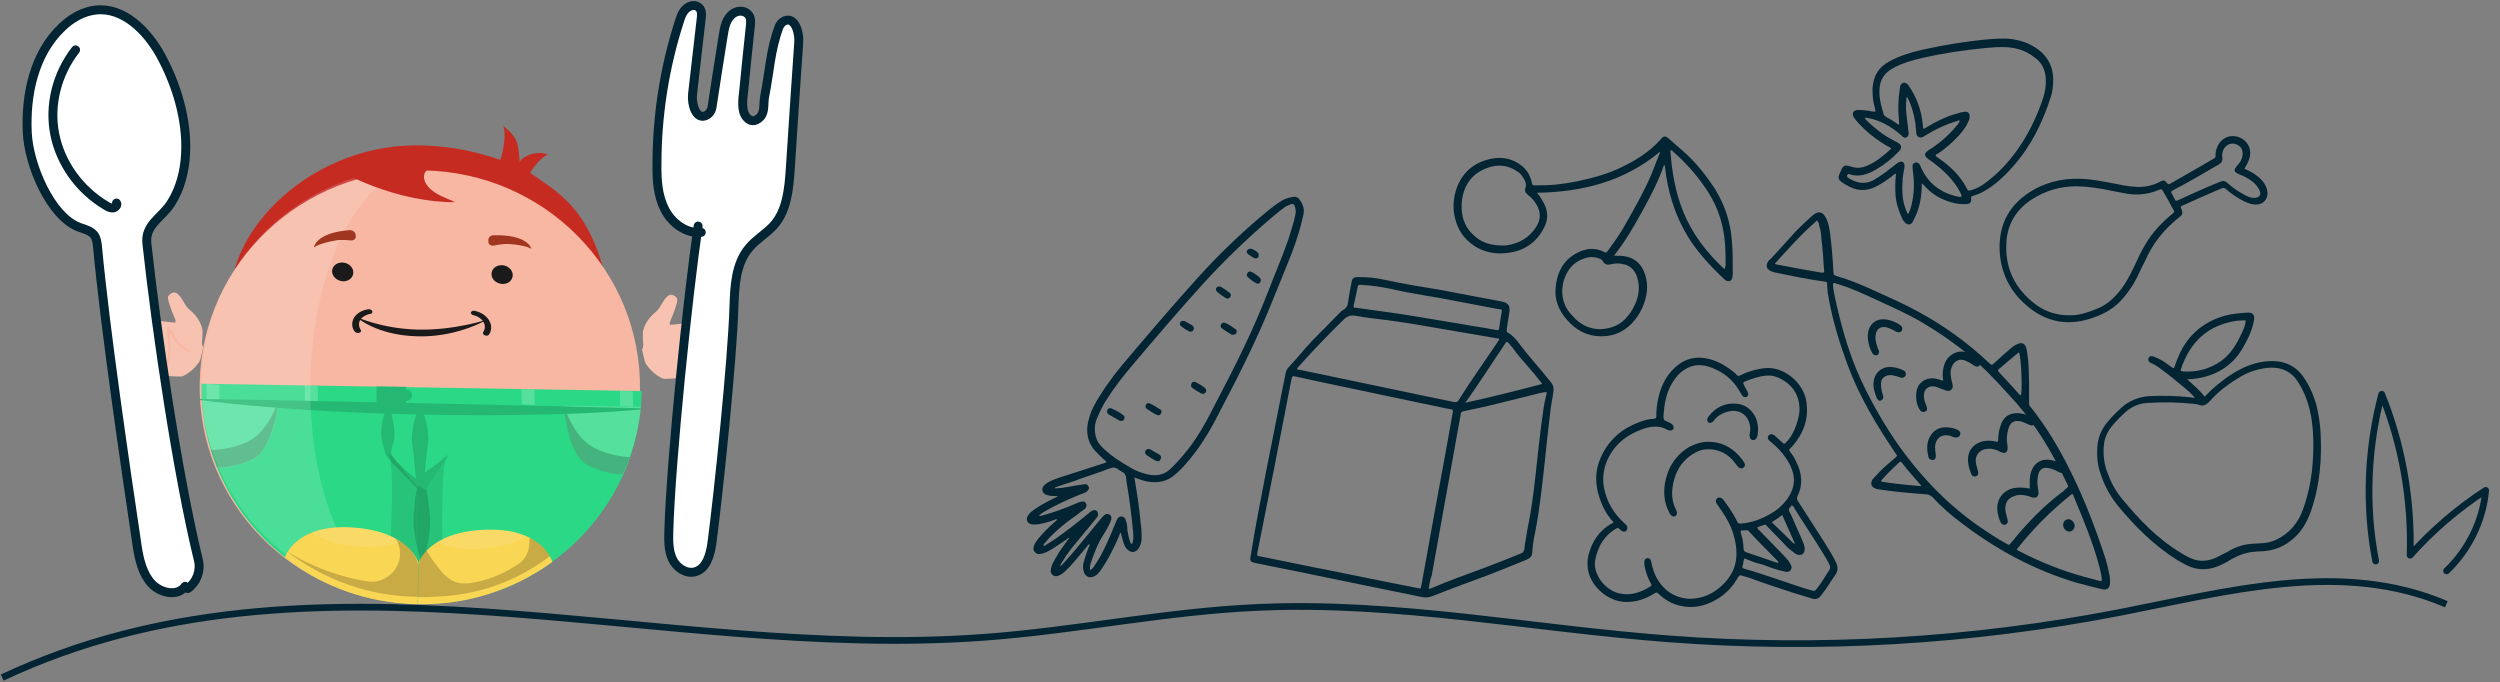<?xml version="1.0" encoding="utf-8"?>
<!-- Generator: Adobe Illustrator 24.3.0, SVG Export Plug-In . SVG Version: 6.00 Build 0)  -->
<svg version="1.1" id="Layer_1" xmlns="http://www.w3.org/2000/svg" xmlns:xlink="http://www.w3.org/1999/xlink" x="0px" y="0px"
	 viewBox="0 0 1118 305" enable-background="new 0 0 1118 305" xml:space="preserve">
<rect x="0" y="0" width="1118" height="305" fill="#808080" stroke="none"/>
<g id="nutritionMan">
	<path fill="#C62B22" d="M237.1,77.3c2.1-3.7,5-6.7,7.8-8.2c-3.9-1.7-10-0.2-12.5,3.2c-0.3-3-0.3-5.7-1.3-8.7
		c-0.6-1.8-1.8-3.4-3.1-4.7c-0.8-0.8-2.9-2.6-2.9-2.6c1.3,3.7,0.1,11.3-1.4,15.2c-9.4-3.3-20.1-5.8-32.8-6.4
		c-51.9-2.5-90.4,39.7-87.3,69.5c0.6,6,0.4,24.4,5.4,40.9c0.6-0.1,1.2-0.2,1.7-0.2s0.9,0.1,1.3,0.2c0.1,2.4-0.5,12.2,0.4,7.9
		c3.6-16.3,10.9-33.2,25.4-46.9c6.2,13.4,25.1,28,41.1,25.9c0,0-2-1.7-3.8-3.2c-5.9-4.8-7.8-16.2,0.6-20.4
		c7.5-3.8,16.2-5.5,24.2-7.8c4.1-1.1,8.2-2.1,12.2-3.5c1.8-0.6,3.6-1.4,5.2-2.3c0.6-0.3,5.9-3.3,5.8-3.6c3.8,7.8,4,9.6,12.5,16.5
		c6.7,5.4,11.8,9.5,16.4,19.8c3.8,8.5,8.8,23.4,9.2,27.9c0.5,4.6,1-6.7,1-7.8c0.4-0.1,0.9-0.1,1.3-0.1c0.6,0,1.1,0.1,1.7,0.2
		c4.9-13.5,8.3-40.6,7.2-46.5C265.3,93.3,249.6,86.3,237.1,77.3z"/>
	<path fill="#F7B7A2" d="M186.1,269.9c54.4,0.9,99.2-41.7,100.1-95.2c0.9-53.5-42.4-97.6-96.8-98.5s-99.2,41.7-100.1,95.2
		C88.4,224.9,131.7,269,186.1,269.9z"/>
	<path fill="#2BD886" d="M90.1,171.6c-0.9,53.5,42.4,97.6,96.8,98.5s99.2-41.7,100.1-95.2L90.1,171.6z"/>
	<path opacity="0.2" fill="#FFFFFF" enable-background="new    " d="M92.6,178.8c0,0-2.3-0.1-2.3,0c0.9,13.3,4.2,22.6,7,30.4
		c2.3,0,8.4-0.2,15.9-3.7c9.2-4.4,11.4-26.1,11.4-26.1L92.6,178.8z"/>
	<path opacity="0.2" fill="#020203" enable-background="new    " d="M110.8,197.5c-7.2,3.4-13.9,3.7-16.3,3.7
		c0.6,2.7,1.9,5.3,2.7,7.9c2.3,0,8.4-0.2,15.9-3.7c9.2-4.4,11.4-26.1,11.4-26.1S120.1,193.1,110.8,197.5z"/>
	<path opacity="0.2" fill="#FFFFFF" enable-background="new    " d="M284.3,182h2.3c-1.3,13.3-5,22.5-8,30.2
		c-2.3,0-8.4-0.5-15.8-4.3c-9.1-4.7-10.5-26.5-10.5-26.5L284.3,182z"/>
	<path opacity="0.2" fill="#020203" enable-background="new    " d="M265.4,200.1c7.1,3.7,13.7,4.2,16.1,4.3c-0.7,2.6-2.1,5.2-3,7.8
		c-2.3,0-8.4-0.5-15.8-4.3c-9.1-4.7-10.5-26.5-10.5-26.5S256.3,195.4,265.4,200.1z"/>
	<g opacity="0.2">
		<path fill="#FFFFFF" d="M98.1,172l-5.8-0.3l0.1,6.8l5.8,0.3L98.1,172z"/>
		<path fill="#FFFFFF" d="M142.1,172.7l-5.8-0.3l0.1,6.8l5.8,0.3L142.1,172.7z"/>
		<path fill="#FFFFFF" d="M239,174.3l-5.8-0.3l0.1,6.8l5.8,0.3L239,174.3z"/>
		<path fill="#FFFFFF" d="M283,175.1l-5.8-0.3l0.1,6.8l5.8,0.3L283,175.1z"/>
	</g>
	<path fill="#25B872" d="M173.7,181.9c0.5,0.8,0.8,1.7,1.1,2.6c0.3,0.8,0.5,1.7,0.7,2.6c0.4,1.7,0.7,3.4,0.8,5.1
		c0.1,0.8,0.1,1.7,0.1,2.5s-0.1,1.7-0.3,2.5c-0.4,1.6-1,3.4-1.3,5c0,0-0.1,0.1,0,0.2c0.1,0.1,0.1,0.3,0.2,0.5c0.2,0.3,0.4,0.7,0.6,1
		c0.5,0.7,1,1.4,1.6,2.1c1.2,1.3,2.5,2.6,3.8,3.9c2.7,2.5,5.7,4.8,8.8,6.9l0.4,0.3l0.2,1c0.3,1.4,0.6,2.7,0.9,4.1
		c0.2,1.4,0.3,2.7,0.5,4.1c0.3,2.7,0.6,5.5,0.5,8.2s-0.4,5.4-0.9,8.1c-0.3,1.4-0.6,2.7-0.9,4.1c-0.4,1.4-0.8,2.7-1.4,4h-0.7
		c-0.6-1.4-1.1-2.8-1.4-4.2c-0.4-1.4-0.7-2.7-1-4.1c-0.5-2.7-0.9-5.5-1-8.2s0.1-5.4,0.4-8.1c0.1-1.4,0.2-2.7,0.4-4.1
		c0.2-1.4,0.6-2.7,0.9-4.1l0.6,1.3c-2.6-2.7-5.1-5.4-7.7-8l-3.9-4c-0.6-0.7-1.3-1.3-1.9-2.1c-0.3-0.4-0.6-0.8-0.9-1.2
		c-0.2-0.2-0.3-0.5-0.4-0.7c-0.1-0.3-0.3-0.6-0.3-1c-0.4-1.8-1.1-3.5-1.4-5.2c-0.2-0.8-0.3-1.7-0.3-2.5s0-1.7,0.1-2.5
		c0.1-1.7,0.3-3.4,0.8-5c0.2-0.8,0.5-1.7,0.7-2.5c0.3-0.8,0.6-1.7,1.1-2.5L173.7,181.9L173.7,181.9z"/>
	<path fill="#25B872" d="M187.6,226.4c-0.5-3.7-1-7.3-1.4-11l-0.6-5.5l-0.5-5.5c-0.2-1.8-0.4-3.7-0.7-5.5c-0.2-1.8-0.3-3.7,0-5.5
		c0.2-1.8,0.5-3.7,1-5.5s1.1-3.6,2.2-5.4h0.7c1,1.9,1.7,3.7,2.1,5.6c0.5,1.8,0.8,3.7,1,5.5s0.2,3.7-0.1,5.5
		c-0.2,1.8-0.5,3.7-0.7,5.5l-0.5,5.5l-0.6,5.5c-0.4,3.7-0.9,7.3-1.4,10.9L187.6,226.4z"/>
	<path fill="#25B872" d="M286.8,183.1c-16.5,1.5-32.9,2.1-49.4,2.4c-16.5,0.3-32.9,0.2-49.3-0.1c-16.5-0.3-32.9-1-49.3-2
		c-16.4-1.1-32.8-2.3-49.3-4.5v-0.5l24.6,0.4l24.6,0.5l49.3,1l49.3,1.1l24.6,0.6l24.6,0.6L286.8,183.1L286.8,183.1z"/>
	<path fill="#25B872" d="M181.7,179.3c1.4,0,2.6-1.1,2.6-2.5s-1.1-2.6-2.6-2.6c-1.4,0-2.6,1.1-2.6,2.5S180.2,179.3,181.7,179.3z"/>
	<path fill="none" stroke="#25B872" stroke-width="13.185" stroke-miterlimit="10" d="M174.9,181.3l0.1-8.4"/>
	<path opacity="0.15" fill="#FFFFFF" enable-background="new    " d="M138.8,170.9c0.9-53.2,23.5-96,50.6-96
		c-54-0.5-98.4,41.9-99.3,95.2c-0.9,53.2,42,97.1,96,98.5C159,267.7,137.9,224.1,138.8,170.9z"/>
	<g id="nutritionEye">
		<path fill="#1A1A1A" d="M153.3,125.8c2.6,0.1,4.7-1.6,4.7-4c0-2.3-2.2-4.3-4.8-4.4s-4.7,1.6-4.7,4
			C148.6,123.7,150.7,125.6,153.3,125.8z"/>
		<path fill="#1A1A1A" d="M224.6,127c2.6,0.1,4.7-1.6,4.7-4c0-2.3-2.2-4.3-4.8-4.4s-4.7,1.6-4.7,4
			C219.8,124.9,221.9,126.8,224.6,127z"/>
	</g>
	<path fill="#1A1A1A" d="M198.2,149.6c-3.5,0.6-7.4,0.9-11.5,0.8c-18.3-0.4-27.2-8.5-27.6-8.8c0,0,11,5.3,27.5,5.8
		c16.8,0.4,31.3-4.5,31.3-4.5C217.4,143.1,209.9,147.7,198.2,149.6z"/>
	<path fill="#1A1A1A" d="M218.8,143.4c-1.2-2.1-3.6-3.8-6.5-4.4c-0.8-0.2-1.6,0.2-1.7,0.7c-0.1,0.3,0,0.5,0.2,0.7
		c0.2,0.3,0.6,0.5,1,0.6c1.9,0.4,3.6,1.6,4.4,3c0.9,1.5,0.8,3.2-0.1,4.5c-0.1,0.2-0.2,0.5-0.1,0.7c0.1,0.3,0.4,0.6,0.7,0.7
		c0.2,0.1,0.4,0.2,0.7,0.2c0.6,0.1,1.1-0.2,1.3-0.5C219.9,147.9,220,145.4,218.8,143.4z"/>
	<path fill="#1A1A1A" d="M158.3,142.1c1.2-2,3.6-3.4,6.4-3.8c0.8-0.1,1.6,0.3,1.8,0.9c0.1,0.3,0,0.5-0.1,0.7
		c-0.2,0.3-0.5,0.5-0.9,0.5c-1.9,0.3-3.5,1.3-4.4,2.6c-0.8,1.4-0.7,3.1,0.2,4.5c0.2,0.2,0.2,0.5,0.1,0.7c-0.1,0.3-0.3,0.5-0.7,0.6
		c-0.2,0.1-0.4,0.1-0.7,0.1c-0.6,0-1.1-0.3-1.4-0.7C157.2,146.5,157.2,144.1,158.3,142.1z"/>
	<defs>
		<filter id="Adobe_OpacityMaskFilter" filterUnits="userSpaceOnUse" x="89.7" y="18.6" width="251.9" height="96.2">
			<feColorMatrix  type="matrix" values="1 0 0 0 0  0 1 0 0 0  0 0 1 0 0  0 0 0 1 0"/>
		</filter>
	</defs>
	<mask maskUnits="userSpaceOnUse" x="89.7" y="18.6" width="251.9" height="96.2" id="mask0_107_2316_2_">
		<path fill="#FFFFFF" filter="url(#Adobe_OpacityMaskFilter)" d="M273.5,127.4c-0.7-25.7-41.1-52.1-86.9-55.3
			c-45.7-3.1-82.2,17.4-81.4,46c0.8,28.5,38.5,54.2,84.2,57.3C235.1,178.6,274.2,156,273.5,127.4z"/>
	</mask>
	<g mask="url(#mask0_107_2316_2_)">
		<path fill="#C62B22" d="M297.1,35.5c3-2.5,7.2-4.5,11.3-5.4c-5.8-1.6-14.9-0.9-18.5,1.4c-0.6-2.2-0.7-4.2-2.3-6.4
			c-1-1.4-2.9-2.6-4.9-3.7c-1.2-0.6-4.5-2.1-4.5-2.1c2,2.8,0.4,5.8-1.6,8.5c-16-5-40.3-7.1-59.2-8.3C142.8,14.6,89,30.9,89.7,64.3
			c0.1,4.4,1.6,17.8,9.8,30.3c0.9,0,1.7-0.1,2.6,0c0.7,0,1.3,0.1,2,0.2c0.3,1.8-0.3,8.9,0.9,5.8c4.7-11.6,15-23.4,36.1-32.3
			c9.9,10.3,38.6,22.4,62.4,22.1c0,0-3-1.4-5.9-2.6c-9-4-12.3-12.4,0.1-14.9c11.1-2.2,23.9-2.7,35.9-3.8c6-0.5,12.1-0.9,18-1.6
			c2.7-0.3,5.2-0.7,7.7-1.2c0.8-0.2,8.7-1.9,8.5-2.2c6,6,6.4,7.3,19.3,13c10.2,4.5,18,7.9,25.2,15.8c5.9,6.5,14.1,17.8,14.9,21.1
			c0.9,3.4,1.2-4.8,1.2-5.6c0.6,0,1.3,0,2,0c0.8,0,1.7,0.1,2.6,0.3c6.7-9.5,8.3-22.3,8.5-26.7C342.8,58.3,328.1,47.6,297.1,35.5z"/>
	</g>
	<path opacity="0.1" fill="#020203" enable-background="new    " d="M173.9,202.5c0,0,1.7,3.6,1.4,20.9s-1.4,27.3-1.4,27.3l12.1,2.2
		l0.6-35.1L173.9,202.5z"/>
	<path opacity="0.1" fill="#020203" enable-background="new    " d="M199.9,203c0,0-1.9,3.5-2.1,20.8c-0.3,17.3,0.4,27.4,0.4,27.4
		l-12.1,1.8l0.6-35.1L199.9,203z"/>
	<path fill="#FAD655" d="M157.6,235.9c-23.6-1.6-29.4,11.1-30.2,13.4c17.1,13.3,37.7,20.6,59.4,20.9l0.3-18.5
		C187.2,251.7,183.4,237.6,157.6,235.9z"/>
	<path opacity="0.2" fill="#020203" enable-background="new    " d="M187.1,253.3c0-0.2-0.4-7.5-10.3-12.4c2.2,2.8,2.2,6.6,2.1,6.7
		v0.1c-0.1,7.6-7.1,13.5-14.7,12.3c-12.8-2.1-25-6.6-36.3-13.7c17.7,13.5,37.4,20.3,58.9,20.6C186.9,267,187.1,258.3,187.1,253.3z"
		/>
	<path fill="#FAD655" d="M217.3,236.9c23.7-0.8,29,12.1,29.7,14.4c-17.6,12.7-38.3,19.3-60.1,18.9l0.3-18.5
		C187.2,251.7,191.5,237.7,217.3,236.9z"/>
	<path opacity="0.2" fill="#020203" enable-background="new    " d="M187.1,253.3c0-0.2,0.2-3.8,3.6-7c7.5,11.6,11.4,15.4,19,14.5
		c7.9-1,14.9-3.9,21.6-8.2c6.4-4,5.2-10.7,5.6-12.1c4.5,2.2,7.5,5.6,9,8.3c-18.8,13.9-37.5,18.5-59,18.2
		C186.9,267,187,258.3,187.1,253.3z"/>
	<path opacity="0.1" fill="#FFFFFF" enable-background="new    " d="M218.9,245c7.4-0.9,12.7-2.9,16.6-5.2c-4.4-2-10.3-3.2-18.3-3
		c-10.3,0.3-17.2,2.8-21.7,5.6C200.4,244.8,207.9,246.4,218.9,245z"/>
	<path opacity="0.1" fill="#FFFFFF" enable-background="new    " d="M155.9,244c-7.3-1.2-12.6-3.3-16.5-5.8
		c4.4-1.8,10.4-2.9,18.4-2.4c10.3,0.7,17.1,3.4,21.5,6.3C174.4,244.3,166.9,245.7,155.9,244z"/>
	<path fill="#25B872" d="M184.8,215.1l15.7-11.4l-10.6,15.5L184.8,215.1z"/>
</g>
<g id="nutritionBrow">
	<path fill="#A03520" d="M159,104.8l0.1,0.9c0.1,1.1-1,2-2.3,1.8c-2.1-0.2-4.9-0.3-6.5,0c-8.1,1.4-9.9,3.2-9.9,3.2s0.4-6.5,15.9-7.8
		C157.6,102.9,158.9,103.7,159,104.8z"/>
	<path fill="#A03520" d="M218.4,107.2v1c0,1.1,1.2,1.9,2.6,1.6c2-0.4,4.8-0.8,6.5-0.7c8.2,0.6,10.1,2.2,10.1,2.2s-1.1-6.4-16.7-6.1
		C219.6,105.1,218.4,106.1,218.4,107.2z"/>
</g>
<g id="nutritionH2">
	<path fill="#F8C2B0" d="M90.5,150.9c0.1-1.2,0.1-2.4,0-3.6c-1.4-5.9-5.4-8.3-6.5-9.5c-1.7-1.8-3.4-6.9-6.2-7
		c-0.4,0-1.8,0.4-2.6,1.7c-0.8,1.3,3.3,10.7,3.3,10.7l-0.1,1.1c0,0-15.1-1.7-18.5-1.7c-1.6,0-2.3,1.1-2.5,2.1
		c-0.1,0.6,0,1.2,0.2,1.6l0,0c0,0,0.1,0.1,0.1,0.2l0,0l0.1,0.1l0,0l0.1,0.1c0,0,0,0,0.1,0.1l0.1,0.1c0,0,0,0,0.1,0.1l0.1,0.1
		c0,0,0,0,0.1,0.1c0,0,0.1,0,0.1,0.1c0,0,0,0,0.1,0c0,0,0.1,0,0.1,0.1h0.1c0.1,0,0.1,0,0.1,0H59c0.1,0,0.1,0,0.2,0
		c2.1,0.2,12.1,1.1,12.1,1.1l-0.1,1.1c0,0-11.6-1-14.8-1.3c-1.2-0.1-1.8,0.5-2.1,1.4c0,0.1,0,0.2-0.1,0.3c0,0.1,0,0.2,0,0.2
		s0,0,0,0.1s0,0.1,0,0.2c0,0,0,0,0,0.1c0,0.2,0,0.4,0.1,0.6l0,0c0,0.1,0,0.2,0,0.2l0,0c0,0,0,0.2,0.1,0.2l0,0c0.1,0.1,0,0.2,0.1,0.2
		c0.1,0.1,0.1,0.2,0.1,0.2l0,0c0,0,0.1,0.1,0.1,0.2c0,0,0,0,0.1,0.1l0.1,0.1l0,0l0.1,0.1l0.1,0.1c0,0,0,0,0.1,0l0.1,0.1
		c0,0,0,0,0.1,0s0.1,0.1,0.1,0h0.1c0.1,0,0.1,0,0.2,0c1.9,0.2,14.7,1.3,14.7,1.3l-0.2,1.7c0,0-9.8-0.9-12.3-1.1
		c-1.4-0.1-2,1.1-2,2.4c0,0.2,0,0.4,0.1,0.6c0,0,0,0.1,0,0.2l0,0c0,0,0.1,0.1,0,0.1l0,0l0.1,0.1c0,0,0,0,0.1,0.1c0,0,0,0,0.1,0.1
		c0,0,0,0,0.1,0.1c0,0,0,0,0.1,0.1c0,0,0,0,0.1,0.1c0,0,0,0,0.1,0.1c0,0,0,0,0.1,0.1c0,0,0,0,0.1,0.1c0,0,0,0,0.1,0.1
		c0,0,0,0,0.1,0.1c0,0,0,0,0.1,0.1c0,0,0,0,0.1,0.1c0,0,0.1,0,0.1,0.1c0,0,0,0,0.1,0c0,0,0.1,0,0.1,0.1h0.1h0.1H58
		c0.1,0,0.1,0,0.2,0c2.1,0.2,12.1,1.1,12.1,1.1l-0.2,1.6c0,0-6.7-0.6-9.5-0.9c-1.5-0.1-2.2,1.2-2.2,2.4c0,0.1,0,0.1,0,0.2v0.1v0.1
		v0.1v0.1v0.1v0.1c0,0,0,0,0,0.1c0,0,0.1,0.1,0,0.1c0,0,0,0,0,0.1c0,0,0.1,0.1,0,0.1c0,0,0,0,0.1,0.1c0,0,0,0,0.1,0.1
		c0,0,0,0,0.1,0.1c0,0,0,0,0.1,0.1c0,0,0,0,0.1,0.1c0,0,0,0,0.1,0.1l0.1,0.1c0,0,0,0,0.1,0.1l0.1,0.1c0,0,0,0,0.1,0.1l0.1,0.1
		c0,0,0,0,0.1,0.1c0,0,0.1,0,0.1,0.1c0,0,0,0,0.1,0.1l0.1,0.1c0,0,0,0,0.1,0.1c0,0,0.1,0.1,0.1,0h0.1c0.1,0,0.1,0,0.2,0
		c2.3,0.6,19.9,2.5,21.2,1.9c0.9-0.4,4.5-2.1,7.3-6.2H89c0.2-0.5,0.4-1,0.6-1.4c0.5-1.8,0.9-3.6,1.3-5.4
		C90.1,154.2,90.3,152.5,90.5,150.9z"/>
	<g>
		<path fill="#F9BE84" d="M55.9,160.1C55.9,160,55.9,160,55.9,160.1C55.9,160,56,160,55.9,160.1z"/>
		<path fill="#F9BE84" d="M57.7,166.7c0,0-0.1-0.1,0-0.1C57.7,166.7,57.7,166.7,57.7,166.7z"/>
		<path fill="#F9BE84" d="M55.3,154.6C55.2,154.6,55.2,154.5,55.3,154.6C55.1,154.5,55.2,154.6,55.3,154.6z"/>
		<path fill="#F9BE84" d="M54.7,154.2l-0.1-0.1C54.6,154.1,54.6,154.2,54.7,154.2z"/>
		<path fill="#F9BE84" d="M55.8,159.5c-0.1-0.2-0.1-0.4-0.1-0.6C55.8,159.1,55.8,159.4,55.8,159.5z"/>
		<path fill="#F9BE84" d="M57.6,166.1V166V166.1z"/>
		<path fill="#F9BE84" d="M56.9,161.1L56.9,161.1L56.9,161.1z"/>
		<path fill="#F9BE84" d="M55.9,159.9c0,0-0.1-0.1,0-0.1C55.9,159.8,55.9,159.8,55.9,159.9z"/>
		<path fill="#F9BE84" d="M58.5,167.8C58.4,167.8,58.4,167.8,58.5,167.8C58.4,167.8,58.4,167.8,58.5,167.8z"/>
		<path fill="#F9BE84" d="M57.6,166.3v-0.1V166.3z"/>
		<path fill="#F9BE84" d="M57.5,165.9v-0.1C57.6,165.8,57.5,165.9,57.5,165.9z"/>
		<path fill="#F9BE84" d="M56.7,161L56.7,161L56.7,161z"/>
		<path fill="#F9BE84" d="M59,168.1L59,168.1C58.9,168.1,59,168.1,59,168.1z"/>
		<path fill="#F9BE84" d="M55.8,159.7c0,0,0-0.1,0-0.2C55.8,159.6,55.8,159.6,55.8,159.7z"/>
		<path fill="#F9BE84" d="M58.8,168.1C58.8,168.1,58.7,168,58.8,168.1C58.8,168,58.8,168,58.8,168.1z"/>
		<path fill="#F9BE84" d="M54.9,154.4c-0.1,0-0.1-0.1-0.1-0.1C54.7,154.3,54.8,154.3,54.9,154.4z"/>
		<path fill="#F9BE84" d="M58,148.5C58,148.4,57.9,148.4,58,148.5C58,148.4,58,148.5,58,148.5z"/>
		<path fill="#F9BE84" d="M57.9,148.3l-0.1-0.1C57.8,148.3,57.8,148.3,57.9,148.3z"/>
		<path fill="#F9BE84" d="M58.4,148.7C58.3,148.7,58.3,148.7,58.4,148.7C58.3,148.6,58.3,148.7,58.4,148.7z"/>
		<path fill="#F9BE84" d="M58.2,148.6C58.2,148.6,58.1,148.6,58.2,148.6L58.2,148.6z"/>
		<path fill="#F9BE84" d="M70.8,143.7c-0.1,0-0.1,0-0.2,0C70.7,143.7,70.7,143.7,70.8,143.7z"/>
		<path fill="#F9BE84" d="M71.2,143.8c-0.1,0-0.2,0-0.3,0C71,143.8,71.1,143.7,71.2,143.8z"/>
		<path fill="#F9BE84" d="M57.4,147.7c-0.2-0.5-0.3-1.1-0.2-1.6C57.1,146.6,57.2,147.2,57.4,147.7z"/>
		<path fill="#F9BE84" d="M53.9,152.8c0-0.1,0-0.2,0-0.2S53.9,152.7,53.9,152.8z"/>
		<path fill="#F9BE84" d="M56.1,160.4L56.1,160.4C56.1,160.3,56.1,160.4,56.1,160.4z"/>
		<path fill="#F9BE84" d="M54.1,153.4c-0.1-0.1,0-0.2-0.1-0.2C54.1,153.2,54.1,153.3,54.1,153.4z"/>
		<path fill="#F9BE84" d="M54.3,153.6c-0.1-0.1-0.1-0.1-0.1-0.2C54.1,153.4,54.2,153.5,54.3,153.6z"/>
		<path fill="#F9BE84" d="M53.8,151.6c0-0.1,0-0.2,0-0.2C53.8,151.4,53.8,151.5,53.8,151.6z"/>
		<path fill="#F9BE84" d="M53.9,151.4c0-0.1,0-0.2,0.1-0.3C53.9,151.2,53.9,151.2,53.9,151.4z"/>
		<path fill="#F9BE84" d="M70.5,143.6c-0.1,0-0.1-0.1-0.2-0.1C70.4,143.6,70.5,143.6,70.5,143.6z"/>
		<path fill="#F9BE84" d="M53.8,151.9c0-0.1,0-0.2,0-0.2S53.8,151.8,53.8,151.9z"/>
		<path fill="#F9BE84" d="M53.9,152.5c0-0.2-0.1-0.4-0.1-0.6C53.9,152.1,53.9,152.3,53.9,152.5z"/>
		<path fill="#F9BE84" d="M56.5,160.8C56.4,160.8,56.4,160.8,56.5,160.8C56.4,160.8,56.4,160.8,56.5,160.8z"/>
		<path fill="#F9BE84" d="M56.6,160.9L56.6,160.9C56.5,160.9,56.5,160.9,56.6,160.9z"/>
		<path fill="#F9BE84" d="M70.3,143.5l-0.1-0.1C70.2,143.4,70.2,143.5,70.3,143.5z"/>
		<path fill="#F7B7A2" d="M84.1,157.1c4.4,1-2.7-1.7-4.4-4.4c-1.8-2.6-2.3-5-4.1-5.5C74.3,146.9,79.3,156,84.1,157.1z"/>
		<path fill="#F7B7A2" d="M75.1,146.2c-1.2,0.9,0.1,4.3,0.3,8.7c0.2,4.3-2.5,11.2-1,10.4C77,163.8,76.3,145.3,75.1,146.2z"/>
	</g>
	<g>
		<path fill="#FFFFFF" d="M82.8,262.2c-3.4,4.8-11.2,3-15.1-1.3s-5.4-10.5-6.3-16.3C56,208.3,47,146.9,43.6,110.3
			c-0.2-1.8-0.4-3.7-1.5-5.2c-1.5-1.9-4.2-2.6-6.5-3.4c-13.2-4.8-22.8-28.4-23.4-42.4c-0.8-17.1,3.1-35.4,15.6-47.2
			c4.1-3.9,9.3-7,15-7.6c12.3-1.4,22.8,9.1,28.9,20C78.8,37.4,83.8,53.4,83,68.7c-0.4,7.8-2.3,15.6-6.6,22.3
			c-4.1,6.4-11.7,9.5-10.7,18c4.3,39.5,13.6,102.8,23,141.4c1.2,4.8-0.7,9.9-4.7,12.8"/>
		
			<path id="nutritionH3" fill="none" stroke="#022433" stroke-width="4" stroke-linecap="round" stroke-linejoin="round" stroke-miterlimit="10" d="
			M82.8,262.2c-3.4,4.8-11.2,3-15.1-1.3s-5.4-10.5-6.3-16.3C56,208.3,47,146.9,43.6,110.3c-0.2-1.8-0.4-3.7-1.5-5.2
			c-1.5-1.9-4.2-2.6-6.5-3.4c-13.2-4.8-22.8-28.4-23.4-42.4c-0.8-17.1,3.1-35.4,15.6-47.2c4.1-3.9,9.3-7,15-7.6
			c12.3-1.4,22.8,9.1,28.9,20C78.8,37.4,83.8,53.4,83,68.7c-0.4,7.8-2.3,15.6-6.6,22.3c-4.1,6.4-11.7,9.5-10.7,18
			c4.3,39.5,13.6,102.8,23,141.4c1.2,4.8-0.7,9.9-4.7,12.8"/>
		<path fill="#FFFFFF" d="M33.8,22.3c-8.4,10.8-11.9,24.8-9.3,37.8S35.6,85,47.5,92c0.9,0.6,2,1.1,3.1,1c1.1-0.2,2.1-1.4,1.5-2.2"/>
		<path fill="none" stroke="#022433" stroke-width="4" stroke-linecap="round" stroke-linejoin="round" stroke-miterlimit="10" d="
			M33.8,22.3c-8.4,10.8-11.9,24.8-9.3,37.8S35.6,85,47.5,92c0.9,0.6,2,1.1,3.1,1c1.1-0.2,2.1-1.4,1.5-2.2"/>
	</g>
</g>
<path fill="none" stroke="#022433" stroke-width="3" stroke-miterlimit="10" d="M1,303c138.6-65.2,292.1-7.1,439.1-18
	c41.1-3,82-11.7,123.1-13.4c61.1-2.7,122.1,9.5,183.1,14.1c67.3,5.1,135,1.1,201.6-11.8c48.7-9.5,99.4-23.7,146.1-3.7"/>
<g id="nutritionH1">
	<g>
		<path fill="#F9BE84" d="M322.1,161.1C322.1,161,322.1,161,322.1,161.1C322.1,161,322,161,322.1,161.1z"/>
		<path fill="#F9BE84" d="M320.3,167.7c0,0,0.1-0.1,0-0.1C320.3,167.7,320.3,167.7,320.3,167.7z"/>
		<path fill="#F9BE84" d="M322.7,155.6c0.1,0,0.1-0.1,0.1,0C322.8,155.5,322.8,155.6,322.7,155.6z"/>
		<path fill="#F9BE84" d="M323.3,155.2l0.1-0.1C323.4,155.1,323.4,155.2,323.3,155.2z"/>
		<path fill="#F9BE84" d="M322.2,160.5c0.1-0.2,0.1-0.4,0.1-0.6C322.2,160.1,322.2,160.4,322.2,160.5z"/>
		<path fill="#F9BE84" d="M320.4,167.1V167V167.1z"/>
		<path fill="#F9BE84" d="M321.1,162.1L321.1,162.1L321.1,162.1z"/>
		<path fill="#F9BE84" d="M322.1,160.9c0,0,0.1-0.1,0-0.1C322.1,160.8,322.1,160.8,322.1,160.9z"/>
		<path fill="#F9BE84" d="M319.5,168.8C319.6,168.8,319.6,168.8,319.5,168.8C319.6,168.8,319.6,168.8,319.5,168.8z"/>
		<path fill="#F9BE84" d="M320.4,167.3v-0.1V167.3z"/>
		<path fill="#F9BE84" d="M320.5,166.9v-0.1C320.4,166.8,320.5,166.9,320.5,166.9z"/>
		<path fill="#F9BE84" d="M321.3,162L321.3,162L321.3,162z"/>
		<path fill="#F9BE84" d="M319,169.1L319,169.1C319.1,169.1,319,169.1,319,169.1z"/>
		<path fill="#F9BE84" d="M322.2,160.7c0,0,0-0.1,0-0.2C322.2,160.6,322.2,160.6,322.2,160.7z"/>
		<path fill="#F9BE84" d="M319.2,169.1C319.2,169.1,319.3,169,319.2,169.1C319.2,169,319.2,169,319.2,169.1z"/>
		<path fill="#F9BE84" d="M323.1,155.4c0.1,0,0.1-0.1,0.1-0.1C323.3,155.3,323.2,155.3,323.1,155.4z"/>
		<path fill="#F9BE84" d="M320,149.5C320,149.4,320.1,149.4,320,149.5C320,149.4,320,149.5,320,149.5z"/>
		<path fill="#F9BE84" d="M320.1,149.3l0.1-0.1C320.2,149.3,320.1,149.3,320.1,149.3z"/>
		<path fill="#F9BE84" d="M319.6,149.7C319.6,149.7,319.7,149.7,319.6,149.7C319.7,149.6,319.6,149.7,319.6,149.7z"/>
		<path fill="#F9BE84" d="M319.8,149.6C319.8,149.6,319.9,149.6,319.8,149.6L319.8,149.6z"/>
		<path fill="#F9BE84" d="M307.2,144.7c0.1,0,0.1,0,0.2,0C307.3,144.7,307.3,144.7,307.2,144.7z"/>
		<path fill="#F9BE84" d="M306.8,144.8c0.1,0,0.2,0,0.3,0C307,144.8,306.9,144.7,306.8,144.8z"/>
		<path fill="#F9BE84" d="M320.6,148.7c0.2-0.5,0.3-1.1,0.2-1.6C320.9,147.6,320.8,148.2,320.6,148.7z"/>
		<path fill="#F9BE84" d="M324.1,153.8c0-0.1,0-0.2,0-0.2S324.1,153.7,324.1,153.8z"/>
		<path fill="#F9BE84" d="M321.9,161.4L321.9,161.4C321.9,161.3,321.9,161.4,321.9,161.4z"/>
		<path fill="#F9BE84" d="M323.9,154.4c0.1-0.1,0-0.2,0.1-0.2C323.9,154.2,323.9,154.3,323.9,154.4z"/>
		<path fill="#F9BE84" d="M323.7,154.6c0.1-0.1,0.1-0.1,0.1-0.2C323.8,154.4,323.8,154.5,323.7,154.6z"/>
		<path fill="#F9BE84" d="M324.2,152.6c0-0.1,0-0.2,0-0.2C324.2,152.4,324.2,152.5,324.2,152.6z"/>
		<path fill="#F9BE84" d="M324.1,152.4c0-0.1,0-0.2-0.1-0.3C324.1,152.2,324.1,152.2,324.1,152.4z"/>
		<path fill="#F9BE84" d="M307.5,144.6c0.1,0,0.1-0.1,0.2-0.1C307.6,144.6,307.5,144.6,307.5,144.6z"/>
		<path fill="#F9BE84" d="M324.2,152.9c0-0.1,0-0.2,0-0.2C324.1,152.7,324.2,152.8,324.2,152.9z"/>
		<path fill="#F9BE84" d="M324.1,153.5c0-0.2,0.1-0.4,0.1-0.6C324.1,153.1,324.1,153.3,324.1,153.5z"/>
		<path fill="#F9BE84" d="M321.5,161.8C321.6,161.8,321.6,161.8,321.5,161.8C321.6,161.8,321.6,161.8,321.5,161.8z"/>
		<path fill="#F9BE84" d="M321.4,161.9L321.4,161.9C321.5,161.9,321.5,161.9,321.4,161.9z"/>
		<path fill="#F9BE84" d="M307.7,144.5l0.1-0.1C307.8,144.4,307.8,144.5,307.7,144.5z"/>
		<path fill="#F7B7A2" d="M293.9,158.1c-4.4,1,2.7-1.7,4.4-4.4c1.8-2.6,2.3-5,4.1-5.5C303.7,147.9,298.7,157,293.9,158.1z"/>
		<path fill="#F7B7A2" d="M302.9,147.2c1.2,0.9-0.1,4.3-0.3,8.7c-0.2,4.3,2.5,11.2,1,10.4C301,164.8,301.7,146.3,302.9,147.2z"/>
	</g>
	<path fill="#F8C2B0" d="M287.5,151.9c-0.1-1.2,0-2.4,0-3.6c1.4-5.9,5.4-8.3,6.5-9.5c1.7-1.8,3.4-6.9,6.2-7c0.4,0,1.8,0.4,2.6,1.7
		c0.8,1.3-3.3,10.7-3.3,10.7l0.1,1.1c0,0,15.1-1.7,18.5-1.7c1.6,0,2.3,1.1,2.5,2.1c0.1,0.6,0,1.2-0.2,1.6l0,0c0,0-0.1,0.1-0.1,0.2
		l0,0l-0.1,0.1l0,0l-0.1,0.1c0,0,0,0-0.1,0.1l-0.1,0.1c0,0,0,0-0.1,0.1l-0.1,0.1c0,0,0,0-0.1,0.1c0,0-0.1,0-0.1,0.1c0,0,0,0-0.1,0
		c0,0-0.1,0-0.1,0.1h-0.1c-0.1,0-0.1,0-0.1,0H319c-0.1,0-0.1,0-0.2,0c-2.1,0.2-12.1,1.1-12.1,1.1l0.1,1.1c0,0,11.6-1,14.8-1.3
		c1.2-0.1,1.8,0.5,2.1,1.4c0,0.1,0,0.2,0.1,0.3c0,0.1,0,0.2,0,0.2s0,0,0,0.1s0,0.1,0,0.2c0,0,0,0,0,0.1c0,0.2,0,0.4-0.1,0.6l0,0
		c0,0.1,0,0.2,0,0.2l0,0c0,0,0,0.2-0.1,0.2l0,0c-0.1,0.1,0,0.2-0.1,0.2c-0.1,0.1-0.1,0.2-0.1,0.2l0,0c0,0-0.1,0.1-0.1,0.2
		c0,0,0,0-0.1,0.1l-0.1,0.1l0,0l-0.1,0.1l-0.1,0.1c0,0,0,0-0.1,0l-0.1,0.1c0,0,0,0-0.1,0s-0.1,0.1-0.1,0h-0.1c-0.1,0-0.1,0-0.2,0
		c-1.9,0.2-14.7,1.3-14.7,1.3l0.2,1.7c0,0,9.8-0.9,12.3-1.1c1.4-0.1,2,1.1,2,2.4c0,0.2,0,0.4-0.1,0.6c0,0,0,0.1,0,0.2l0,0
		c0,0-0.1,0.1,0,0.1l0,0l-0.1,0.1c0,0,0,0-0.1,0.1c0,0,0,0-0.1,0.1c0,0,0,0-0.1,0.1c0,0,0,0-0.1,0.1c0,0,0,0-0.1,0.1
		c0,0,0,0-0.1,0.1c0,0,0,0-0.1,0.1c0,0,0,0-0.1,0.1c0,0,0,0-0.1,0.1c0,0,0,0-0.1,0.1c0,0,0,0-0.1,0.1c0,0,0,0-0.1,0.1
		c0,0-0.1,0-0.1,0.1c0,0,0,0-0.1,0c0,0-0.1,0-0.1,0.1h-0.1h-0.1H320c-0.1,0-0.1,0-0.2,0c-2.1,0.2-12.1,1.1-12.1,1.1l0.2,1.6
		c0,0,6.7-0.6,9.5-0.9c1.5-0.1,2.2,1.2,2.2,2.4c0,0.1,0,0.1,0,0.2v0.1v0.1v0.1v0.1v0.1v0.1c0,0,0,0,0,0.1c0,0-0.1,0.1,0,0.1
		c0,0,0,0,0,0.1c0,0-0.1,0.1,0,0.1c0,0,0,0-0.1,0.1c0,0,0,0-0.1,0.1c0,0,0,0-0.1,0.1c0,0,0,0-0.1,0.1c0,0,0,0-0.1,0.1
		c0,0,0,0-0.1,0.1l-0.1,0.1c0,0,0,0-0.1,0.1l-0.1,0.1c0,0,0,0-0.1,0.1l-0.1,0.1c0,0,0,0-0.1,0.1c0,0-0.1,0-0.1,0.1c0,0,0,0-0.1,0.1
		l-0.1,0.1c0,0,0,0-0.1,0.1c0,0-0.1,0.1-0.1,0h-0.1c-0.1,0-0.1,0-0.2,0c-2.3,0.6-19.9,2.5-21.2,1.9c-0.9-0.4-4.5-2.1-7.3-6.2H289
		c-0.2-0.5-0.4-1-0.6-1.4c-0.5-1.8-0.9-3.6-1.3-5.4C287.9,155.2,287.7,153.5,287.5,151.9z"/>
	<path fill="#FFFFFF" d="M313.6,103.9c-6.8,0.7-13.3-4.2-16.4-10.4c-3.1-6.2-3.5-13.3-3.4-20.2c0-21.6,3.4-43.2,10-63.7
		c0.8-2.6,1.8-5.4,4.5-6.7c1.3-0.6,2.8-0.6,3.9,0.2c1.7,1.2,1.6,3.2,1.4,5c-1.3,11.3-2.6,22.7-3.9,34c-0.5,4.6,1.6,11.5,5.9,9.6
		c1.5-0.6,2.5-2.1,2.8-3.7c1.6-10.7,3.3-21.3,5-32c0.6-3.8,1.3-7.9,4.7-10.1c1.9-1.2,4.4-1.3,6.1,0.2c1.7,1.4,1.5,3.3,1.4,5.1
		c-1,9.8-2.1,19.5-3,29.3c-0.4,3.7-1.3,9.2,1.4,12.1c1.4,1.5,3.4,2.3,6-0.3c2.2-2.3,1.3-6.3,2-9.4c2.1-10.4,2.5-20.7,6.4-30.9
		c0.5-1.2,1.3-2.2,2.5-2.7c4.4-1.9,6.6,4.9,6.3,9.5c-1.3,19-2.6,37.9-3.8,56.9c-0.6,8.8-1.5,18.4-7.3,25c-3.3,3.7-7.8,6.2-11,10
		c-6.2,7.2-6.6,17.5-6.9,27c-0.7,22.8-6.8,82.3-9.8,104.9c-0.7,5.3-2.4,11.7-7.5,13.1c-4.1,1.1-8.4-1.8-10.2-5.7
		c-1.8-3.9-1.7-8.2-1.6-12.6c0.9-31.4,8.5-105.2,13.1-136.3"/>
	<path fill="none" stroke="#022433" stroke-width="4" stroke-linecap="round" stroke-linejoin="round" stroke-miterlimit="10" d="
		M313.6,103.9c-6.8,0.7-13.3-4.2-16.4-10.4c-3.1-6.2-3.5-13.3-3.4-20.2c0-21.6,3.4-43.2,10-63.7c0.8-2.6,1.8-5.4,4.5-6.7
		c1.3-0.6,2.8-0.6,3.9,0.2c1.7,1.2,1.6,3.2,1.4,5c-1.3,11.3-2.6,22.7-3.9,34c-0.5,4.6,1.6,11.5,5.9,9.6c1.5-0.6,2.5-2.1,2.8-3.7
		c1.6-10.7,3.3-21.3,5-32c0.6-3.8,1.3-7.9,4.7-10.1c1.9-1.2,4.4-1.3,6.1,0.2c1.7,1.4,1.5,3.3,1.4,5.1c-1,9.8-2.1,19.5-3,29.3
		c-0.4,3.7-1.3,9.2,1.4,12.1c1.4,1.5,3.4,2.3,6-0.3c2.2-2.3,1.3-6.3,2-9.4c2.1-10.4,2.5-20.7,6.4-30.9c0.5-1.2,1.3-2.2,2.5-2.7
		c4.4-1.9,6.6,4.9,6.3,9.5c-1.3,19-2.6,37.9-3.8,56.9c-0.6,8.8-1.5,18.4-7.3,25c-3.3,3.7-7.8,6.2-11,10c-6.2,7.2-6.6,17.5-6.9,27
		c-0.7,22.8-6.8,82.3-9.8,104.9c-0.7,5.3-2.4,11.7-7.5,13.1c-4.1,1.1-8.4-1.8-10.2-5.7c-1.8-3.9-1.7-8.2-1.6-12.6
		c0.9-31.4,8.5-105.2,13.1-136.3"/>
</g>
<path fill="none" stroke="#022433" stroke-width="3" stroke-linecap="round" stroke-linejoin="round" stroke-miterlimit="10" d="
	M1094.1,255.3c9.8-9.3,16.3-22.4,17.5-36c-12.5,8.1-23.9,17.9-33.8,29c0.8-24.5-3.5-49.3-12.7-72c-6.4,24.2-7.5,49.9-2.7,74.6"/>
<path fill="#022433" d="M675.1,138.7c-0.4,2.5-0.7,5.1-1.2,7.9c0,0.4-0.1,0.7-0.1,1.2c-0.1,0.4,0,0.9,0.6,1c2.1,1.2,3.7,3.1,5.1,5
	c4,5.4,8.6,10.3,12.9,15.7c0.4,0.6,0.9,1,1.3,1.6c0.9,1.2,1.2,2.3,1,3.7c-0.3,2.9-1,5.7-1.3,8.6c-0.9,7.5-1.8,15-2.5,22.4
	c-1.2,10.8-2.3,21.7-4.4,32.4c-0.6,2.6-1,5.3-1.2,7.9c0,0.4-0.1,0.7-0.1,1.2c-0.1,1.5-1,2.3-2.3,2.9c-5.4,2.2-11,4.5-16.4,6.6
	c-8.5,3.2-17.2,6.3-25.7,9.7c-1.8,0.7-3.5,0.9-5.4,0.4c-17.2-3.5-34.4-7-51.7-10.6c-7.3-1.5-14.5-2.9-21.8-4.4
	c-2.9-0.6-3.1-0.9-2.5-3.8c1.9-12.2,4.3-24.2,6.6-36.2c2.6-13.3,5.3-26.5,7.9-39.9c0.3-1.6,0.7-3.2,1-4.8c0.1-1.2,0.7-2.3,1.6-3.2
	c3.5-3.7,6.7-7.8,10.3-11.6c4-4.1,8.1-8.1,12-12.2c0.7-0.7,1.3-1.3,2.2-1.8c1.2-0.7,1.6-1.6,1.8-2.9c0.4-3.1,1-6.2,1.6-9.1
	c0.3-2.1,1-2.5,3.1-2.5c4.1,0,8.1,0.4,12,1.3c8.2,1.8,16.6,3.1,24.9,4.5c8.8,1.6,17.6,3.4,26.4,5c0.9,0.1,1.8,0.4,2.6,0.7
	C674.6,136.2,675.1,136.9,675.1,138.7z M578.9,168.3c-0.7-0.3-1,0.1-1.2,0.7c-0.3,1.5-0.6,2.9-0.9,4.4c-4.7,24.5-9.5,48.8-14.4,73.3
	c-0.4,1.9-0.3,1.9,1.6,2.2c12.9,2.6,25.7,5.3,38.6,7.8c10.4,2.1,21,4.3,31.4,6.3c1.3,0.3,1.3,0.3,1.6-1c1-5.3,1.9-10.7,2.9-16
	c2.3-12.6,4.5-25.2,6.9-37.8c1.5-7.9,2.8-15.8,4.3-23.9c0.1-0.9-0.1-1.2-0.9-1.3c-0.7-0.1-1.5-0.3-2.3-0.4
	c-19.3-4.1-38.7-8.1-57.9-12.2C585.2,169.6,582,169,578.9,168.3z M638.9,263.3c0.6,0.1,0.9-0.1,1.3-0.3c7.9-3.4,16-6.2,24-9.2
	c5.4-2.1,10.7-4.1,16-6.3c0.9-0.4,1.3-0.9,1.5-1.9c0.1-1.5,0.3-2.8,0.6-4.3c0.7-4.7,1.8-9.4,2.5-14.1c1.5-9.5,2.3-19.1,3.4-28.4
	c0.6-5.4,1.3-10.8,2.1-16.3c0.3-1.9,0.7-4,1.2-5.9c0.3-1.3,0.3-1.3-1-1.2c-1.5,0.3-2.8,0.6-4.3,1c-10.6,2.6-21,5.4-31.7,7.5
	c-1,0.1-1.2,0.7-1.3,1.6c-1.6,8.6-3.1,17.4-4.7,26.1c-2.8,15.2-5.4,30.3-8.2,45.6C639.6,259.1,639.2,261.2,638.9,263.3z
	 M670.4,151.6c-0.3-0.4-0.7-0.3-1-0.3c-5.4-0.9-10.8-1.9-16.3-2.8c-11-1.8-22.1-4-33.3-5.4c-4.5-0.6-9.1-1-13.6-1.9
	c-2.5-0.4-4.1,0.4-5.7,2.1c-6.9,6.7-13.6,13.8-20.1,21c-0.1,0.1-0.4,0.4-0.3,0.9c0.7,0.1,1.5,0.3,2.2,0.4c14.1,2.9,28,5.9,42.1,8.8
	c8.6,1.8,17.3,3.7,25.9,5.4c0.9,0.1,1.3,0.1,1.9-0.7c5.7-9.1,11.9-17.7,17.9-26.7C670.1,152.3,670.5,152,670.4,151.6z M609.1,127.4
	c-0.1,0-0.6,0-0.9,0c-0.6,0-0.9,0.1-1,0.7c-0.6,2.9-1.2,5.9-1.9,8.8c-0.1,0.4,0.1,0.7,0.6,0.7c0.3,0,0.6,0.1,0.9,0.1
	c9.4,1.3,18.8,2.5,28.1,4.1c8.5,1.5,17.1,2.8,25.7,4.3c2.9,0.4,5.7,1,8.6,1.5c0.6,0.1,1,0.1,1.2-0.6c0.4-2.6,0.7-5.1,1.2-7.8
	c0.1-0.6-0.1-0.9-0.7-0.9c-0.3-0.1-0.6-0.1-1-0.1c-8.8-1.6-17.6-3.4-26.4-5c-7.2-1.3-14.4-2.3-21.4-4
	C617.8,128.3,613.7,127.7,609.1,127.4z M655.3,180.1c11.6-2.5,22.9-5.4,34.4-8.4c-0.4-0.6-0.7-1-1.2-1.5c-3.2-4.3-7-8.1-10.3-12.3
	c-1-1.5-2.2-2.9-3.4-4.3c-0.3-0.3-0.6-0.7-1.2-0.7C667.5,162,661.6,171.2,655.3,180.1z"/>
<path fill="#022433" d="M1034.4,225.7c3.1-10.2,3.9-20.8,3.4-31.5c-0.2-4.3-0.8-8.5-1.8-12.6c-1.2-4.6-3.1-8.9-5.8-12.9
	c-3.2-4.6-7.7-7.1-13.4-7.2c-5.5-0.2-10.7,1.4-15.4,3.9c-4.6,2.4-8.7,5.6-12.6,9.1c-1,0.9-1.8,1.9-2.9,2.9c-2.2-3-5.1-5.2-7.8-7.8
	c1.1-0.1,1.7,0,2.4-0.1c6.9-0.7,13-3.1,18-8c3.2-3.2,5.3-7.1,7.2-11.1c1-2.3,1.9-4.7,2.3-7.3c0.4-2.3-0.6-3.4-2.8-3.3
	c-3.5,0.2-6.9,0.5-10.3,1.4c-10.2,2.9-17.3,9.4-21.1,19.2c-0.6,1.3-1,2.8-1.6,4.2c-0.7,0-1.1-0.5-1.6-0.8c-1.7-1.2-3.3-2.5-5.3-3.4
	c-0.8-0.4-1.5-0.7-2.3-1c-1-0.3-1.8-0.1-2.2,0.8c-0.3,0.8,0,1.5,0.8,2c0.1,0.1,0.3,0.1,0.4,0.2c1.5,0.6,2.9,1.5,4.2,2.5
	c3.7,2.7,7.1,5.5,10.7,8.5c1.6,1.3,3,2.6,4.6,4.4c-0.8,0.2-1.4,0-1.8-0.1c-6.4-0.7-12.8-0.9-19.1-0.5c-4.5,0.4-8.6,2.1-12,5.2
	c-2.2,2-4.2,4-6.1,6.3c-2.8,3.3-4.3,7-4.6,11.4c-0.2,3.6,0,7.2,1.1,10.6c1.7,5.6,4.3,10.7,7.9,15.2c7.8,9.5,16.4,18.1,27,24.7
	c1.9,1.1,3.8,2.2,5.9,3c4.5,1.6,8.9,1.1,13.1-0.8c1.8-0.8,3.6-1.8,5.3-2.9c3.3-1.8,6.7-3,10.5-3.2c1.5-0.2,3-0.1,4.4-0.3
	c6-0.6,10.7-3.4,14.7-7.7C1031,235,1033,230.5,1034.4,225.7z M975.4,164.8c3.3-9.6,9.2-16.9,19.3-20.1c2.7-0.8,5.2-1.4,8-1.4
	c0.5,0,1.1-0.2,1.6,0.1c-0.2,2.1-1,4-1.9,5.8c-2.2,4.8-4.9,9.2-9.2,12.3c-5.2,3.6-10.8,5-17,4.6C975.1,165.8,975,165.8,975.4,164.8z
	 M1018.1,241.3c-1.9,0.9-4.1,1.5-6.2,1.6c-1.6,0.1-3.4,0.2-5,0.3c-3.8,0.3-7.1,1.4-10.3,3.3c-1.3,0.8-2.7,1.3-4,2.1
	c-5.1,2.8-9.9,3-15,0c-0.3-0.1-0.6-0.4-0.9-0.5l-1.5-0.9c-10.3-6.2-18.5-14.8-26.2-24.1c-3-3.6-5.1-7.6-6.7-12.1
	c-1.3-3.6-1.8-7.4-1.5-11.3c0.2-3.6,1.6-6.7,3.8-9.3c1.8-2.2,3.8-4.2,6-6.2c2.8-2.4,6-3.8,9.7-4c6.9-0.5,13.9-0.3,20.9,0.4
	c1,0.1,1.9,0.3,2.7,0.6c1.3,0.4,2.4-0.1,3.4-0.9c0.4-0.4,0.8-0.7,1.2-1.2c4-4.5,8.8-7.9,13.9-10.9c4.1-2.3,8.6-3.6,13.3-3.8
	c5.1,0,9.1,1.9,11.9,6.3c3.2,4.9,5,10.3,6,15.9c1.3,8.1,1.1,16.1,0.3,24.1c-0.7,5.7-1.9,11.3-3.9,16.8
	C1027.8,233.9,1023.9,238.4,1018.1,241.3z"/>
<path fill="#022433" d="M721.6,233.6c-2.1-2.3-3.8-4.8-5-7.6c-3.2-7.3-4-14.7-0.4-22.1c3.4-7.3,9.1-12.2,16.6-15
	c2.2-0.9,4.4-1.5,6.7-1.6c0.9,0,1.2-0.3,1.2-1.2c0-2.9,0.3-5.7,1-8.5c1-4.4,2.9-8.5,6-11.9c4.1-4.5,9.2-6.6,15.5-5.4
	c4.8,0.9,8.8,3.4,12.5,6.4c0.3,0.3,0.6,0.4,0.9,0.9c0.4,0.6,0.9,0.6,1.6,0.3c1.9-1,4-1.8,6-2.3c2.8-0.7,5.4-1.3,8.4-0.9
	c7.3,1,14.2,7.6,15.2,15c1.2,7.6-1.3,14.1-6.2,19.8c-0.3,0.4-0.7,0.7-1,1c-0.6,0.4-0.6,0.9-0.1,1.5c1.2,1.5,2.2,3.1,2.9,4.8
	c2.5,5,2.9,10.1,0.4,15.2c-0.4,0.9-0.1,1.6,0.3,2.2c4.1,6.5,8.4,12.9,12.5,19.5c1.6,2.6,3.2,5.1,4.5,7.9c0.9,1.9,0.9,3.7-0.3,5.4
	c-2.1,2.9-3.7,5.9-5.9,8.6c-0.3,0.3-0.4,0.6-0.7,0.9c-1,1.3-2.2,1.6-3.8,1.2c-2.9-0.9-5.7-1.8-8.5-2.6c-6.6-2.2-13.2-4.3-19.6-6.7
	c-1-0.3-2.1-0.6-3.1-0.9c-1.3-0.4-1.3-0.3-2.1,0.9c-2.3,4.1-5.4,7.3-9.5,9.7c-4.8,2.8-10.1,4.1-15.7,2.9c-3.8-0.7-7.2-2.6-10-5.3
	c-1-0.9-0.9-0.9-2.1-0.3c-3.7,2.3-7.5,3.7-11.9,3.8c-7.6,0.4-16.1-6-17.7-14.1c-0.4-2.2-0.4-4.4,0.1-6.6c1.5-6.2,4.7-11,10.1-14.2
	C720.9,234.1,721.2,233.9,721.6,233.6z M755.6,267.8c6.2-0.1,11-2.5,15.1-6.6c3.1-3.1,5.3-6.9,5.7-11.4c0.4-3.5-0.1-6.9-1-10.1
	c-1.3-5-4-9.2-6.9-13.3c-0.3-0.4-0.7-1-1-1.5c-0.4-0.7-0.1-1.6,0.4-2.1c0.6-0.4,1.5-0.4,2.2,0.1c0.1,0.1,0.4,0.4,0.6,0.6
	c2.1,2.8,4,5.6,5.6,8.6c1,2.2,1,2.2,3.5,1.9c0.3,0,0.6-0.1,0.9-0.1c4.1-0.7,7.9-2.2,11.4-4.3c2.8-1.6,5.1-3.7,7-6.2
	c2.9-4,4.1-8.4,2.3-13.3c-0.7-1.9-1.6-3.7-2.8-5.3c-1.6-2.5-3.8-4.7-6-6.6c-0.4-0.4-1-0.9-1.5-1.3c-0.7-0.7-0.7-1.6-0.1-2.2
	c0.6-0.7,1.5-0.7,2.3-0.1c0.3,0.1,0.6,0.4,0.9,0.7c1,0.9,2.1,1.9,3.1,2.8c0.4,0.4,0.7,0.4,1.2,0c0.9-0.9,1.6-1.8,2.3-2.8
	c1.9-3.1,3.2-6.6,3.8-10.3c0.3-2.1,0.1-4-0.3-5.9c-1.2-4.8-4.4-8.1-8.8-10.1c-1.9-0.9-3.8-1.2-5.9-1c-2.9,0.3-5.7,1.2-8.5,2.3
	c-1.8,0.7-1.8,0.7-0.9,2.5c0.6,0.9,1,1.9,1.5,2.8c0.3,0.9,0,1.6-0.7,1.9s-1.3,0.1-1.9-0.6c-0.4-0.7-0.9-1.5-1.3-2.2
	c-2.8-4.8-6.9-8.1-11.9-10.1c-5-2.1-9.8-1.8-14.2,1.9c-1.8,1.5-2.9,3.2-4.1,5.1c-2.6,4.5-3.4,9.5-3.7,14.7c0,1.2,0.3,1.8,1.3,2.1
	c0.9,0.3,1.8,0.7,2.5,1.3s1,1.3,0.6,2.1c-0.3,0.7-1.2,0.9-2.1,0.6c-0.6-0.1-1-0.4-1.5-0.7c-1.6-0.7-3.2-1-5-0.9
	c-2.1,0-4,0.7-5.7,1.3c-6,2.2-11,5.9-14.2,11.6c-2.5,4.5-3.4,9.4-2.5,14.4c1.2,6.3,4.3,11.4,8.9,15.7c0.4,0.4,0.9,0.7,1.3,1.3
	c0.4,0.6,0.4,1.3-0.1,2.1c-0.4,0.6-1.2,0.7-1.8,0.4c-0.3-0.1-0.6-0.3-0.9-0.6c-1-1-1.2-1.2-2.8-0.1c-4.3,2.8-6.7,6.7-8.1,11.6
	c-0.3,1.3-0.6,2.6-0.6,4c0.3,6,5.6,12,11.6,13c4.8,0.9,9.2-0.7,13.2-3.2c0.6-0.4,0.7-0.7,0.3-1.3c-1.3-2.3-2.3-5-2.8-7.6
	c-0.1-0.9-0.3-1.6-0.1-2.5c0.1-0.7,0.6-1.2,1.3-1.3c0.7,0,1.2,0.3,1.5,0.9c0.1,0.3,0.1,0.6,0.3,1c0.4,2.5,1.3,5,2.5,7.2
	C744.3,264.4,749.3,267.5,755.6,267.8z M780.1,249.7c-0.6,1.2-0.4,2.5-0.9,3.7c-0.1,0.6,0.3,0.7,0.7,0.9c5.6,1.5,11,3.5,16.6,5.3
	c4.5,1.5,8.9,3.1,13.6,4.4c1.5,0.4,1.5,0.4,2.5-0.9c2.1-2.5,3.5-5.3,5.4-8.1c0.6-0.9,0.6-1.6,0.1-2.5c-1-2.1-2.2-4.1-3.4-6
	c-4.1-6.6-8.4-13-12.5-19.6c-0.1-0.3-0.3-0.7-1-0.9c-0.1,0.1-0.1,0.4-0.4,0.6c-0.9,0.7-1,1.5-0.4,2.6c0.9,1.6,1.5,3.2,2.2,4.8
	c1.3,3.1,2.9,6.2,4,9.2c0.3,0.9,0.6,1.8,0.4,2.8c-0.1,1.6-1.3,2.5-2.9,2.1c-0.7-0.1-1.5-0.6-2.1-1.2c-1.8-1.2-3.2-2.6-4.5-4.1
	c-2.5-2.5-4.8-5-7.3-7.5c-0.3-0.3-0.6-0.9-1.2-0.6c-1,0.4-2.2,0.7-3.2,1.2c0.3,0.7,0.7,1,1.2,1.5c3.5,3.5,6.9,7.2,10.4,10.7
	c1,1.2,2.2,2.2,2.9,3.5c0.6,1,1.3,1.9,0.6,3.2c-0.9,1.3-2.1,1-3.2,0.7c-3.4-0.7-6.5-1.9-9.7-3.1
	C785.2,251.8,782.7,250.8,780.1,249.7z M778.5,237.3c-0.3,0.4,0,0.7,0,1c0.7,2.2,1.2,4.5,1.2,6.9c0,1,0.4,1.5,1.3,1.8
	c4.3,1.5,8.4,2.8,12.6,4.3c0.4,0.1,1,0.4,1.6,0.4c0-0.3,0-0.4,0-0.6c-4.4-4.5-8.9-8.9-13.2-13.6c-0.3-0.3-0.4-0.4-0.9-0.4
	C780.2,237.1,779.4,237.3,778.5,237.3z M792.3,233.5c3.4,3.4,6.7,6.4,10,9.7c0.1-0.1,0.1-0.1,0.3-0.3c-1.8-4.1-3.7-8.4-5.6-12.6
	C795.5,231.6,794,232.4,792.3,233.5z"/>
<path fill="#022433" d="M764.5,197.6c5.1,0.1,9.5,2.2,13,6c0.9,1,1.8,2.1,2.5,3.2c0.6,1,0.4,1.8-0.3,2.3c-0.7,0.6-1.8,0.4-2.5-0.4
	c-0.7-0.9-1.5-1.9-2.2-2.8c-3.1-3.4-6.9-5.1-11.4-5c-2.2,0-4.1,0.7-6,1.8c-4.5,2.6-7.5,6.6-8.9,11.7c-1.3,4.7-1.5,9.4,1,13.9
	c0.1,0.1,0.1,0.3,0.1,0.4c0.3,0.9,0.1,1.6-0.6,2.1c-0.7,0.4-1.5,0.1-2.1-0.6c-0.3-0.3-0.4-0.7-0.7-1.2c-2.1-4-2.5-8.1-1.9-12.5
	c1.2-7.2,4.7-12.9,11-16.7C758.7,198.3,761.5,197.4,764.5,197.6z"/>
<path fill="#022433" d="M786.2,192.1c0,1.2-0.1,2.2-0.4,3.2c-0.3,1-1,1.6-1.9,1.5s-1.5-0.9-1.5-2.1c0-0.7,0.3-1.5,0.3-2.3
	c0.3-5.6-4.1-10.6-11.4-7.9c-1.9,0.7-3.7,1.9-4.8,3.5c-0.9,1.2-1.8,1.3-2.5,0.9c-0.7-0.6-0.7-1.6,0-2.6c3.4-4.3,7.6-6.4,13.2-5.7
	c4.7,0.6,8.4,4.8,8.9,9.8C786.2,191.1,786.2,191.7,786.2,192.1z"/>
<path fill="#022433" d="M1013.8,84.7c-0.4-1.5-1.2-2.8-2.2-4c-1.5-1.6-3.2-2.9-5.3-4c-0.9-0.4-1.6-0.9-2.6-1.3
	c0.3-0.6,0.6-1,0.9-1.5c0.7-1.3,1.3-2.6,1.6-4.1c0.6-3.7-1.3-7-4.8-8.4c-3.4-1.3-7-0.3-9.1,2.9c-0.9,1.5-1.6,3.2-1.5,5.1
	c0.1,0.7-0.1,1.2-0.9,1.6c-6.4,3.7-12.9,7.5-19.3,11.1c-0.7,0.4-1,0.4-1.6-0.3c-0.9-1.3-1.5-1.3-2.9-0.6c-1.6,0.9-3.4,1.5-5.1,1.9
	c-3.7,0.9-7.3,0.4-10.8-0.1c-5.4-1-10.7-2.2-16.1-2.8c-8.8-0.9-17.2,0.4-24.9,4.8c-10.1,5.9-15.2,14.5-15,26.2
	c0.3,11,5,20.1,13.8,26.8c7.8,6,16.4,7.5,25.8,4.8c5.4-1.6,10.6-4,14.5-8.2c2.9-3.1,5.4-6.6,7.3-10.4c1.3-2.8,2.6-5.4,4-8.2
	c3.2-7.2,7.9-13,13.9-18c0.6-0.4,1-0.9,1.6-1.3c0.9-0.7,1-1.8,0.6-2.8c-0.1-0.3-0.3-0.6-0.4-0.9c-0.1-0.4-0.1-0.7,0.3-0.9
	c0.3-0.1,0.6-0.3,0.9-0.4c5.7-2.5,11.3-5.1,17.1-7.5c0.9-0.3,1.3-0.1,1.9,0.4c2.3,2.1,5,3.8,7.8,5.3c2,1,4.1,1.8,6.3,1.5
	C1012.7,91.2,1014.8,88.1,1013.8,84.7z M970.8,96.2c-4.4,3.7-8.2,7.8-11.1,12.6c-2.1,3.4-3.7,6.9-5.3,10.4
	c-2.1,4.5-4.5,8.9-7.9,12.6c-2.5,2.8-5.4,5-8.8,6.3c-4,1.6-8.1,3.1-12.5,2.9c-5.3,0-10.1-1.5-14.4-4.5c-9.8-7.2-14.4-16.7-13.5-28.7
	c0.6-7.9,4.5-14.1,11.1-18.5c6.2-4,12.9-6,20.2-6c5.4,0.1,10.7,0.9,16,2.1c2.3,0.4,4.7,0.9,7,1.3c4.8,0.7,9.4,0.1,13.9-1.8
	c1.2-0.4,1.2-0.4,1.8,0.6c1.3,2.3,2.8,4.7,4,7.2C972.7,95.1,972.7,94.5,970.8,96.2z M1008,88.5c-1.2,0-2.3-0.4-3.4-0.9
	c-3.1-1.6-5.9-3.4-8.4-5.7c-1-1-2.1-1.2-3.4-0.6c-6.3,2.5-12.3,5.3-18.5,8.1c-1.3,0.6-1.3,0.6-1.9-0.6c-0.4-0.9-0.9-1.6-1.3-2.5
	c-0.3-0.4-0.1-0.7,0.3-1c0.3-0.1,0.4-0.3,0.7-0.4c6.6-3.4,13-7.2,19.5-11c0.3-0.1,0.6-0.3,0.7-0.4c1.2-0.7,1.8-1.8,1.5-3.1
	c-0.1-1.3,0-2.6,0.7-3.8c1.5-2.6,4.5-3.2,6.9-1.3c1.3,1,1.6,2.5,1.5,4c-0.2,1.8-1,3.2-2.2,4.5c-2.1,2.3-1.9,3.1,1,4.3
	c2,0.7,3.9,1.8,5.6,3.1c1.3,1,2.3,2.2,3.1,3.8C1011.4,87.1,1010.5,88.5,1008,88.5z"/>
<path fill="#022433" d="M774.5,107.8c-0.6-8.4-3.1-16-7.5-23.2c-4.1-6.3-8.8-12.2-14.4-17.1c-2.1-1.8-4.1-3.5-6.2-5.4
	c-1.5-1.3-2.1-1.5-3.5-0.1c-0.1,0.3-0.3,0.6-0.6,0.7c-4.8,5.3-10.6,8.9-17,12c-6.3,3.1-13.2,5-20.1,6.4c-6.2,1.3-12.3,1.9-18.6,1.8
	c-1.3,0-1.3,0-1.6-1.3c-0.6-3.1-2.2-5.6-4.5-7.5c-4.1-3.2-8.8-4.1-13.6-3.1c-7.9,1.6-13.3,6.3-15.8,14.1c-0.9,2.9-1.3,6-1,9.2
	c0.6,4.8,2.2,9.2,5.7,12.8c5.4,5.3,11.9,7,19.2,5.9c6.7-1,11.9-4.5,15.2-10.6c1.3-2.3,2.1-5,1.5-7.8c-0.4-2.6-1.8-4.7-3.2-6.9
	c-0.3-0.4-0.7-0.9-1.2-1.5c20.4-0.3,39.1-5.1,55-18.3c0.1,0.4-0.1,0.9-0.3,1.2c-1.2,2.9-2.3,6-3.5,8.9c-3.5,8.2-7.9,15.8-12.3,23.5
	c-2.2,3.8-4.7,7.3-7.3,10.8c-0.4,0.6-0.7,0.9-1.5,0.4c-3.5-1.8-7-1.8-10.6-0.3c-7,2.9-10.4,8.6-11.1,16c-0.6,5.6,1.3,10.4,5.1,14.7
	c4.1,4.7,9.1,7.3,15.4,7.3c6,0,11-2.5,14.8-7.2c1.8-2.2,3.1-4.5,4.1-7.2c1.9-5,2.1-10.1-0.1-15c-1.6-3.5-4.4-5.7-8.4-6.4
	c-1.5-0.3-3.1-0.1-4.8-0.3c5-6.3,8.8-12.9,12.5-19.6s7.3-13.5,9.8-20.8c0.1,0,0.3,0.1,0.4,0.1c0.3,1.8,0.4,3.5,0.7,5.3
	c1.6,9.5,4.7,18.5,9.8,26.8c4.4,7,10,13,16.1,18.8c0.3,0.3,0.6,0.4,0.9,0.6c1.2,0.6,2.3,0.1,2.6-1c0.1-0.6,0.3-1.2,0.3-1.8
	C774.8,117.6,775,112.6,774.5,107.8z M686.9,101.6c-3.1,4.7-7.5,7.3-13,8.1c-0.9,0.1-1.8,0.1-2.3,0.1c-3.7-0.1-7-0.7-10-2.6
	c-6.5-4.3-8.6-10.3-7.8-17.6c0.9-7,4.5-12,11.3-14.5c4.8-1.8,9.5-1.3,13.8,1.8c1.5,1,2.3,2.5,3.1,4c0.4,1.2,0.6,2.2,0.1,3.4
	c-0.3,1,0,1.8,0.6,2.3c0.6,0.6,1.2,1,1.8,1.6c1,0.9,1.8,1.9,2.5,3.1C689.2,94.8,689.1,98.3,686.9,101.6z M725.7,118.1
	c2.8,0.4,4.7,2.1,5.9,4.5c1.8,4.1,1.6,8.2,0.1,12.3c-0.9,2.3-2.1,4.5-3.7,6.4c-3.2,4-7.3,5.7-12.3,5.9c-4.3,0-7.9-1.5-11-4.4
	c-0.9-0.9-1.8-1.9-2.6-2.8c-5-5.9-4.1-14.2-0.4-19.5c2.1-2.9,5.1-4.7,8.6-5.4c1.5-0.3,2.9-0.1,4.4,0.3c0.9,0.3,1.8,0.7,2.2,1.6
	c0.7,1.2,1.8,1.5,2.9,1.3C721.9,117.8,723.8,117.6,725.7,118.1z M771.2,120.4c-8.1-7.5-14.4-15.8-18.5-25.8
	c-3.5-8.8-5.1-18-5.7-27.4c0.7-0.1,0.9,0.3,1.2,0.6c6.2,5.4,11.6,11.6,16,18.6c4.3,6.9,6.6,14.4,7.2,22.4c0.3,3.4,0.3,6.6,0.3,10
	C771.5,119.1,771.5,119.7,771.2,120.4z"/>
<path fill="#022433" d="M581.2,89.3c-0.7-1-1.6-1.5-3.1-1.2c-2.2,0.3-4.1,1-5.9,2.3c-0.7,0.4-1.5,1-2.2,1.5
	c-1.5,1.2-2.9,2.2-4.4,3.5c-10.7,8.9-21,18.8-30.3,29.2C525,136,515,147.7,505,159.5c-4.7,5.4-9.1,11-12.9,17.1
	c-2.2,3.4-4.1,6.7-5.1,10.6c-0.7,2.3-1,4.7-0.7,6.9c0.3,2.8,1.6,5.6,3.8,7.9c1.2,1.3,2.5,2.5,3.8,3.7c0.3,0.3,0.7,0.4,0.9,0.9
	c-0.4,0.4-1,0.6-1.6,0.7c-6.2,2.1-12.5,4-18.6,6c-1.9,0.6-3.8,1.3-5.7,2.3c-0.7,0.4-1.5,0.9-2.1,1.6c-1.2,1.5-0.7,3.2,0.9,4
	c1,0.4,2.2,0.6,3.2,0.6h2.1c-0.4,0.6-1.2,0.7-1.6,1c-3.2,1.6-6.3,3.2-9.2,5.3c-1,0.7-1.9,1.5-2.6,2.6c-1,1.8-0.1,3.5,1.9,3.8
	c1,0.1,2.1,0.1,3.1-0.1c2.2-0.4,4.4-1,6.6-1.8c0.4-0.1,1-0.6,1.6-0.3c-0.3,0.6-0.9,0.9-1.3,1.3c-2.6,2.2-5,4.7-7.2,7.3
	c-0.7,0.9-1.3,1.8-1.8,2.8c-0.4,1.2-0.6,2.3,0.3,3.2c0.9,1,1.9,1,3.1,0.7c1.3-0.3,2.6-0.9,3.8-1.6c2.5-1.5,5-3.2,7.3-4.8
	c0.3-0.3,0.6-0.6,1.2-0.6c-1,1.3-1.9,2.5-2.8,3.8s-1.9,2.6-2.6,4c-0.9,1.5-1.9,3.1-2.5,4.7c-0.4,1.5-0.9,2.8,0.4,4
	c1,0.9,2.5,0.7,4.1-0.4c1.3-0.9,2.5-2.1,3.7-3.4c2.6-2.8,5-5.9,7.5-8.8c0.3-0.4,0.6-0.9,1.2-1.2c0.3,0.6-0.1,1-0.4,1.6
	c-0.9,2.2-1.6,4.4-2.2,6.6c-0.3,1.2-0.4,2.3-0.1,3.5c0.6,3.2,3.2,4.1,5.9,2.1c1-0.9,1.9-2.1,2.6-3.2c2.9-4.3,5.1-8.9,7.2-13.6
	c0.3-0.7,0.4-1.5,1-2.2c0.4,1.6,0.7,3.1,1.2,4.5c0.4,1.3,1,2.6,2.2,3.5c1.5,1.2,3.2,0.9,4.4-0.6c0.9-1.2,1.3-2.5,1.5-4
	c0.1-1.6,0-3.4-0.1-5c-0.6-5.9-1.2-11.7-2.2-17.4c-0.3-1.8-0.6-3.5-0.9-5.6c2.2,0.9,4.3,1.6,6.3,1.9c4.3,0.7,8.2-0.1,11.6-2.9
	c1.2-1,2.3-2.1,3.4-3.2c4.8-5.1,8.8-10.7,12.3-16.7c2.5-4.3,4.7-8.8,7-13.2c5.6-10.6,10.8-21.1,15.7-32c4.1-9.2,7.8-18.8,11.6-28
	c2.8-6.7,5.3-13.5,7-20.5c0.4-1.6,0.9-3.4,0.9-5C582.9,92.3,582.3,90.7,581.2,89.3z M506.3,243.2c-0.7,0-0.7-0.4-0.9-0.9
	c-0.6-1.6-0.9-3.2-1.2-5c-0.1-1.3-0.1-2.8-0.6-4.1c-0.1-0.6-0.3-1-0.6-1.5c-0.9-1-2.2-1-3.1,0c-0.4,0.6-0.6,1.2-0.9,1.8
	c-1.8,4.5-3.7,9.1-6,13.5c-1,2.1-2.2,4-3.5,5.9c-0.4,0.7-1,1.5-1.9,2.1c-0.4-1-0.1-2.1,0.1-2.9c1.5-4.5,3.2-9.1,5.9-13.2
	c0.9-1.5,1.8-2.9,2.5-4.5c0.3-0.7,0.7-1.5,0.9-2.3c0.1-0.7-0.1-1.5-0.7-1.9c-0.7-0.4-1.5-0.6-2.2,0c-0.7,0.4-1.2,1.2-1.8,1.8
	c-3.7,4.5-7.3,8.9-11.1,13.5c-1.8,2.2-3.7,4.2-5.6,6.4c-0.4,0.4-0.7,0.9-1.6,1.3c0.4-0.9,0.7-1.3,1-1.9c2.2-3.7,4.8-6.9,7.5-10.1
	c2.5-3.1,5-6,7.5-9.1c0.3-0.4,0.7-0.9,0.9-1.3c0.4-0.9,0.1-1.8-0.4-2.3c-0.6-0.4-1.5-0.6-2.3,0c-0.6,0.4-1.2,0.9-1.9,1.5
	c-4.5,3.7-9.1,7.3-13.9,10.7c-1.5,1-3.1,2.1-4.5,2.9c-0.3,0.3-0.7,0.6-1.3,0.4c0-0.6,0.4-0.9,0.7-1.2c2.2-2.8,4.8-5.1,7.6-7.5
	c2.9-2.5,6.2-4.5,9.1-6.9c0.6-0.4,1.2-0.7,1.5-1.3c0.4-0.6,0.6-1.3,0.1-2.1c-0.4-0.7-1.2-0.9-1.9-0.7c-0.7,0.1-1.3,0.4-2.1,0.7
	c-5.3,2.3-10.6,4.3-16.1,5.7c-0.3,0-0.6,0.1-0.9,0.1c0.6-0.9,1.3-1.3,2.1-1.8c5.3-3.1,10.8-5.6,16.4-7.9c0.9-0.3,1.6-0.6,2.5-1
	c1-0.6,1.6-1.5,1.3-2.3c-0.3-0.9-1-1.5-2.2-1.2c-2.5,0.3-5,0.7-7.3,1.2c-1.9,0.3-3.7,0.6-5.7,0.6c0.1-0.6,0.6-0.6,1-0.7
	c3.5-1.3,7.2-2.3,10.7-3.7c4.3-1.5,8.5-2.8,12.5-4.4c1.8-0.7,2.9-0.7,4.3,0.4c0.9,0.7,2.3,1.2,2.9,2.1c0.6,0.9,0.6,2.3,0.7,3.5
	c1.3,7.3,2.2,14.7,2.9,22C506.8,239.5,507.1,241.3,506.3,243.2z M579.3,95.9c-0.7,3.8-2.1,7.6-3.2,11.3c-2.8,8.1-6.2,15.8-9.2,23.7
	c-6.6,17-14.8,33.4-23.3,49.5c-2.6,5.1-5.3,10.4-8.5,15.2c-2.6,4-5.6,7.8-8.9,11.3c-0.9,1-1.9,1.9-2.9,2.9c-2.6,2.5-5.9,3.1-9.4,2.5
	c-2.9-0.6-5.7-1.6-8.4-3.2c-4.5-2.6-8.9-5.4-12.6-9.1c-0.7-0.7-1.3-1.5-1.8-2.2c-1-1.8-1.5-3.7-1.5-6.2c0-1.3,0.3-2.8,0.9-4.3
	c1.3-3.2,2.8-6.3,4.7-9.1c3.4-5.3,7.3-10.3,11.4-15.1c10.4-12.3,20.8-24.5,31.7-36.5c9.5-10.4,19.6-20.1,30.3-29.2
	c0.7-0.7,1.6-1.3,2.3-1.9c1-0.9,2.2-1.8,3.2-2.5c0.7-0.6,1.5-1,2.3-1.3c1.9-0.9,2.5-0.6,2.9,1.6C579.5,94.1,579.5,95,579.3,95.9z"/>
<path fill="#022433" d="M496.7,182.5c1.9,0.9,4.1,1.8,5.9,3.4c0.4,0.4,0.4,1,0.1,1.6s-0.9,0.9-1.5,0.7c-0.3,0-0.6-0.1-0.9-0.3
	c-1.5-0.9-2.9-1.6-4.4-2.5c-0.7-0.4-1-1-0.7-1.9C495.3,182.8,495.8,182.6,496.7,182.5z"/>
<path fill="#022433" d="M517.3,206.2c-0.1-0.1-0.4-0.1-0.7-0.3c-1.2-0.6-2.3-1.3-3.4-2.1c-0.1-0.1-0.4-0.3-0.6-0.4
	c-0.6-0.6-0.7-1.3-0.3-1.9c0.4-0.6,1-0.9,1.9-0.6c0.6,0.1,1,0.6,1.6,0.9c1,0.6,1.9,1,2.8,1.6c0.6,0.4,0.9,1.2,0.4,1.9
	C518.8,206.2,518.2,206.4,517.3,206.2z"/>
<path fill="#022433" d="M519.4,184c0,1.2-0.9,2.1-1.9,1.6c-1.6-0.7-3.2-1.8-4.7-2.8c-0.6-0.4-0.7-1.3-0.3-1.9c0.4-0.6,1-0.9,1.8-0.4
	c1.6,0.7,3.1,1.6,4.5,2.6C519.2,183.2,519.4,183.5,519.4,184z"/>
<path fill="#022433" d="M551.3,149.7c-0.1,0-0.4,0-0.6-0.1c-1.5-0.9-2.9-1.8-4.3-2.8c-0.6-0.4-0.7-1.2-0.3-1.8s1-0.9,1.8-0.6
	c1.8,0.7,3.2,1.8,4.7,2.9c0.6,0.4,0.6,1,0.3,1.6C552.7,149.5,552.1,149.7,551.3,149.7z"/>
<path fill="#022433" d="M534.5,170.8c0.1,0,0.4,0.1,0.6,0.3c1.2,0.6,2.3,1.3,3.4,2.1c0.9,0.6,1.2,1.5,0.7,2.2
	c-0.4,0.7-1.3,1-2.3,0.4c-1.3-0.7-2.5-1.5-3.7-2.3c-0.6-0.4-0.7-1.3-0.4-1.9C533,170.9,533.6,170.6,534.5,170.8z"/>
<path fill="#022433" d="M545.3,128.1c0.1,0,0.4,0,0.6,0.1c1.5,0.9,2.8,1.8,4.1,2.8c0.6,0.6,0.6,1.3,0.1,1.9
	c-0.4,0.6-1.2,0.9-1.9,0.4c-1.5-0.9-2.8-1.8-4-2.9c-0.4-0.4-0.6-1-0.3-1.6C544.2,128.3,544.7,128.1,545.3,128.1z"/>
<path fill="#022433" d="M559,121.4c1,0,4.5,2.5,4.8,3.4c0.1,0.6,0.1,1-0.3,1.5c-0.4,0.6-1,0.7-1.6,0.4c-1.5-0.7-2.8-1.8-4-2.9
	c-0.4-0.4-0.4-1-0.1-1.6C558.1,121.7,558.5,121.4,559,121.4z"/>
<path fill="#022433" d="M529.1,143.5c0.1,0,0.4,0.1,0.7,0.1c1,0.6,2.2,1.2,3.2,1.8c0.9,0.6,1.2,1.5,0.6,2.3
	c-0.4,0.7-1.3,0.9-2.2,0.3c-1.2-0.6-2.2-1.3-3.2-2.1c-0.6-0.4-0.7-1-0.4-1.6C527.9,143.8,528.3,143.5,529.1,143.5z"/>
<path fill="#022433" d="M559.5,111.2c1,0.4,2.2,0.9,3.1,1.9c0.4,0.6,0.4,1.2,0.1,1.9c-0.4,0.6-1.2,0.7-1.8,0.4
	c-1-0.4-1.9-1.2-2.8-1.8c-0.6-0.4-0.7-1-0.4-1.6C558.1,111.4,558.7,111.2,559.5,111.2z"/>
<path fill="#022433" d="M911.7,22.3c-4.1-3.1-8.6-4.5-13.6-5c-3.1-0.1-6.2,0-9.1,0.3c-10,0.9-19.8,2.5-29.6,4.7
	c-5,1.2-9.8,2.6-14.2,5c-5,2.6-7.6,6.7-7.8,12.5c0,2.6,0.1,5.3,0.9,7.9c0.1,0.7,0.4,1.5,0.4,2.2c-0.6,0.1-1.2-0.1-1.6-0.1
	c-2.1-0.4-4.3-0.7-6.5-0.6c-1.8,0.1-2.6,1.6-1.6,3.2c0.6,0.9,1.2,1.6,1.8,2.3c3.8,4.3,8.4,7.8,13.3,10.7c0.6,0.3,1.2,0.4,1.6,1
	c-0.1,0.1-0.1,0.3-0.3,0.4c-3.1,2.9-6.5,5.6-10.4,7.3c-2.3,1-4.7,1.3-7.2,0.4c-0.4-0.1-0.9-0.3-1.3-0.3c-1.3-0.4-2.2,0-2.8,1.2
	c-0.4,0.9-0.9,1.9-1.3,2.9c-0.4,1.2-0.1,2.2,0.9,2.9c1.2,0.9,2.5,1.6,3.8,2.3c4.1,2.1,8.2,1.9,12.3-0.3c2.5-1.3,4.8-2.9,7.2-4.8
	c0.3-0.3,0.7-0.7,1.2-0.7c0.1,0.4,0.1,0.7,0,1c-0.3,2.9-0.3,5.9-0.1,8.8c0.3,3.7,1.5,6.9,2.9,10.1c0.3,0.7,0.7,1.3,1.3,1.9
	c1,1.2,2.5,1.2,3.4-0.1c0.1-0.3,0.3-0.6,0.4-0.9c2.5-4.5,3.5-9.4,3.7-14.5c0-0.6-0.1-1.3,0.1-1.9h0.1c0.4,0.4,1,1,1.5,1.5
	c3.7,4,8.2,6.2,13.3,7.3c1.6,0.4,3.2,0.4,5,0.4c1.6-0.1,2.3-0.9,2.1-2.5c-0.1-0.7,0.1-1,0.7-1.2c3.5-0.9,6.6-2.8,9.5-5
	c3.2-2.5,6.2-5.4,8.9-8.6c7.8-8.9,12.8-19.2,16.4-30.3c0.9-2.6,1.2-5.3,1.2-8.1C918.2,30.4,916.2,25.8,911.7,22.3z M877.2,88
	c-1,0.1-2.1-0.1-3.1-0.4c-7-1.9-12.2-6.2-15.1-12.9c-0.1-0.4-0.3-0.9-0.6-1.2c-0.4-0.7-1.3-1-2.1-0.7c-0.7,0.3-1.2,0.9-1,1.8
	c0.1,1.2,0.1,2.2,0.3,3.4c0.6,4.8,0.3,9.5-0.9,14.2c-0.3,1.2-0.7,2.3-1.3,3.4c-0.6-0.1-0.6-0.6-0.7-0.9c-2.2-4.8-2.2-9.8-1.8-15
	c0.1-1.5,0.4-2.9,0.7-4.4c0-0.4,0.1-0.7,0.1-1.2c0-1.6-1.3-2.3-2.6-1.5c-1.2,0.7-2.2,1.6-3.4,2.5c-2.6,2.1-5.3,4-8.1,5.6
	c-3.8,1.9-7.5,1.2-11.1-1.2c-0.4-0.3-0.7-0.6-0.4-1.2c0.3-0.4,0.4-0.7,1-0.4c4.2,1.5,8.2,0,11.9-2.1c3.8-2.2,7.2-5,10.3-8.2
	c1.3-1.5,1.2-2.8-0.6-3.8c-2.2-1.2-4.5-2.3-6.6-3.8c-2.9-2.1-5.7-4.4-8.2-7c0.3-0.6,0.7-0.3,1-0.3c5.9,1,10.7,3.8,15.1,7.6
	c0.1,0.1,0.3,0.3,0.4,0.4c0.6,0.6,1.3,1.2,2.2,0.7c0.9-0.4,1-1.3,0.9-2.2c-0.3-2.6-0.6-5.1-0.9-7.8c-0.3-2.2-0.3-4.4-0.1-6.6
	c0-0.4,0-0.9,0.3-1.5c0.6,0.9,1,1.8,1.3,2.6c1.6,4,2.5,8.2,2.8,12.6c0,1,0,2.2,1.2,2.8s1.9-0.1,2.9-0.7c4.7-2.9,9.5-5.1,14.8-6.7
	c0.1,0,0.3-0.1,0.6,0.1c-0.1,0.6-0.6,1.2-1,1.8c-3.4,4.1-7.2,7.6-11.7,10.6c-0.6,0.4-1.3,0.7-1.9,1.3c-1.2,0.9-1.2,1.9-0.1,2.9
	c0.3,0.3,0.7,0.6,1.2,0.9c3.7,2.6,7.2,5.6,10.1,9.1c1.5,1.8,2.6,3.5,3.7,5.6C876.9,86.5,877.2,87.1,877.2,88z M914.9,35.4
	c0.1,2.8-0.3,5.6-1.2,8.4c-2.8,8.4-6.5,16.1-11.6,23.3c-3.8,5.3-8.1,10-13.2,13.9c-2.2,1.8-4.5,3.2-7.2,4c-1.5,0.4-1.6,0.4-2.3-1
	c-2.9-5.6-7.3-9.7-12.5-13.3c-0.4-0.3-1-0.6-1.3-1.2c0.1-0.4,0.4-0.6,0.9-0.7c3.5-2.3,6.6-5.1,9.5-8.2c1.6-1.8,3.1-3.7,4.1-5.9
	c0.3-0.7,0.7-1.5,0.7-2.2c0.3-1.6-0.7-2.8-2.3-2.5c-1,0.1-2.1,0.4-3.1,0.7c-4.8,1.3-9.4,3.5-13.8,6.2c-0.4,0.3-0.7,0.6-1.5,0.6
	c-0.3-0.7-0.1-1.5-0.3-2.3c-0.6-6.2-2.8-11.9-6.3-17c-0.1-0.3-0.3-0.4-0.6-0.6c-1-1-2.2-0.7-2.9,0.4c-0.3,0.4-0.3,1-0.4,1.6
	c-0.7,4.7-0.9,9.4-0.4,14.1c0,0.6,0.1,1.3,0.1,1.9c-0.3,0.3-0.6,0-0.7-0.1c-1.6-1.2-3.2-2.2-5-3.1c-0.4-0.3-0.9-0.6-1.2-1.2
	c-1-3.5-2.1-7.2-1.9-10.8c0-4.5,2.2-7.9,6.2-10c4.1-2.2,8.5-3.5,13-4.5c9.2-2.1,18.5-3.5,27.9-4.4c3.2-0.3,6.5-0.6,9.8-0.4
	c4.4,0.3,8.5,1.5,12.2,4.4C913,27.7,914.7,31.1,914.9,35.4z"/>
<path fill="#022433" d="M907.4,171.2c0,2.9,0,5.9,0,8.8c0,0.7,0,1.3,0.6,1.9c7.3,9.1,13.2,19.1,18.3,29.6
	c6.2,12.5,11.1,25.5,15.4,38.7c0.7,2.5,1.3,5.1,1.8,7.6c0.1,1,0.1,2.1,0.1,3.1c-0.1,2.2-1.5,3.1-3.5,2.6c-3.8-0.9-7.6-1.9-11.4-2.9
	c-18.9-5.6-35.9-14.8-51.5-26.7c-4.7-3.5-9.1-7.3-13-11.6c-0.7-0.7-1.5-1-2.3-1.2c-5.6-0.4-11.3-0.9-16.9-1.6
	c-1.8-0.3-3.4-0.4-5.1-0.7c-0.6-0.1-1.2-0.3-1.8-0.6c-1.2-0.7-1.6-1.9-1-3.2c0.3-0.7,0.9-1.3,1.5-1.9c2.5-2.9,5.4-5.4,8.4-7.9
	c1.8-1.6,1.6-1.2,0.4-2.9c-8.2-12.2-15.8-24.8-21-38.7c-3.5-9.4-6.5-19.1-8.4-29c-0.4-2.3-0.9-4.7-0.9-7.2c0-1.3,0-1.3-1.3-1.5
	c-7.3-1-14.5-2.5-21.8-4c-0.7-0.1-1.3-0.3-1.9-0.6c-2.2-0.9-2.6-2.6-1.3-4.5c0.1-0.3,0.4-0.6,0.7-0.7c4-4.1,7.8-8.6,11.7-12.8
	c2.3-2.3,4.8-4.7,7.3-6.9c2.8-2.3,4.7-1.9,6.3,1.5c0.9,2.1,1.3,4.1,1.6,6.3c0.7,5.7,1.2,11.4,1.5,17.2c0.1,1.6,0.1,1.6,1.6,2.1
	c5.6,1.6,10.8,3.8,16.1,6.2c6.2,2.9,12.9,5.7,19.3,9.2c11.9,6.3,22.7,14.1,32.5,23.3c1.3,1.2,1.3,1.2,2.6,0c2.3-2.2,4.7-4.2,7.2-6.4
	c1-0.9,2.1-1.6,3.4-2.1c1.5-0.6,2.8-0.1,3.4,1.5c0.4,1.2,0.6,2.5,0.7,3.7C907.3,162.8,907.3,167.1,907.4,171.2z M819.8,126.6
	c-0.1,0.6-0.1,1.2,0,1.9c0.4,3.2,1.2,6.3,1.9,9.4c2.5,10.7,5.6,21.1,10.1,31.1c7.8,16.9,17.6,32.5,30.3,46.3
	c7.2,7.9,15.2,14.8,23.9,20.8c3.5,2.3,7,4.7,10.7,6.7c2.1,1.2,1.5,1.2,2.9-0.4c0.6-0.6,1.2-1.3,1.6-1.9c6-7.2,12.5-13.9,19.9-19.6
	c0.9-0.6,1.8-1.3,2.5-2.1c1.8-1.5,1.5-0.9,0.6-2.9c-1-2.1-2.1-4.1-3.1-6.2c-6-12-13.3-23.2-22.6-33c-2.2-2.3-4.2-4.7-6.4-6.9
	c-9.5-10.3-20.7-18.6-32.7-25.7c-6.7-4-13.9-7-21.1-10.4c-5.4-2.5-10.8-5-16.6-6.7C821.4,126.9,820.7,126.5,819.8,126.6z
	 M901.9,245.7c0.1,0.1,0.1,0.3,0.3,0.3c0.4,0.3,0.7,0.4,1.2,0.7c9.2,4.7,18.8,8.6,28.9,11.3c2.2,0.6,4.5,1.2,6.7,1.8
	c0.9,0.1,1,0.1,0.9-0.9c-0.1-1.8-0.6-3.5-1-5.3c-2.9-11-7.3-21.4-11.6-31.8c-0.1-0.3-0.1-0.7-0.7-0.9
	C917.4,228.2,909.2,236.4,901.9,245.7z M812.6,98.6c-6.9,5.9-12.8,12.6-18.8,19.2c0.1,0.4,0.3,0.4,0.4,0.4
	c6.7,1.3,13.5,2.6,20.2,3.7c1.3,0.1,1.5,0.1,1.3-1.3c-0.3-4.7-0.6-9.4-1.2-14.1c-0.1-1.9-0.3-3.8-1-5.7
	C813.5,100.3,813.3,99.4,812.6,98.6z M903.8,176.8c0.7-3.7,0-17.4-0.9-19.2c-0.3,0.1-0.6,0.3-0.9,0.6c-2.6,2.2-5.3,4.4-7.8,6.6
	c-0.9,0.7-0.9,0.9-0.1,1.8c3.1,3.4,6.2,6.6,9.1,10C903.3,176.5,903.5,176.6,903.8,176.8z M859.1,217.4c-0.1-0.3-0.1-0.4-0.1-0.4
	c-2.8-3.4-5.9-6.6-8.5-10.1c-0.6-0.7-0.9-0.4-1.3,0c-2.5,2.3-5,4.7-7.3,7.3c-0.3,0.3-0.7,0.6-0.6,1.2
	C846.9,216.3,852.9,216.9,859.1,217.4z"/>
<path fill="#022433" d="M907.7,218.5c0-1.3,0-2.3,0-3.4c0-1.8,0.3-3.5,1-5.1c1.3-2.9,4-4.7,7.2-4.4c2.6,0.1,5.1,1.3,7.3,2.6
	c0.9,0.6,1.2,1.5,0.7,2.3c-0.4,0.9-1.3,1.3-2.5,0.9c-0.4-0.1-1-0.4-1.5-0.7c-1-0.6-2.2-1-3.4-1.3c-2.8-0.7-4.5,0.4-5.1,3.2
	c-0.3,1.8-0.4,3.5-0.1,5.1c0.1,0.9,0.3,1.8,0.3,2.6c0.1,1.6-0.9,2.5-2.5,2.2c-0.6-0.1-1.3-0.3-1.9-0.6c-2.1-0.6-4.3-0.9-6.3-0.1
	c-2.8,0.9-4.3,2.9-4.1,5.9c0,1,0.3,2.2,0.6,3.2c0.1,0.6,0.3,1,0.4,1.6c0.3,1-0.1,1.8-0.9,2.1c-0.9,0.3-1.6,0-2.2-1
	c-0.1-0.4-0.4-0.9-0.6-1.3c-0.4-1.5-0.9-2.9-0.9-4.4c-0.3-4.5,2.3-8.2,6.7-9.5C902.6,217.8,905.1,218,907.7,218.5z"/>
<path fill="#022433" d="M889.4,197.1c1,0,2.2,0.1,3.2,0.4c0.7,0.1,1,0,1-0.7c0-2.1,0.3-4.1,0.9-6c1.2-4.3,4.1-6.6,9.4-5.9
	c1.8,0.3,3.5,1,5.1,1.8c0.3,0.1,0.6,0.3,0.7,0.4c0.7,0.6,0.9,1.5,0.6,2.2c-0.4,0.7-1.3,1.2-2.2,0.9c-0.3-0.1-0.6-0.3-1-0.4
	c-0.9-0.4-1.9-0.9-2.8-1.2c-3.5-1-5.4,0.1-6.3,3.7c-0.6,2.2-0.7,4.5-0.3,6.7c0.1,0.6,0.1,1.2,0.1,1.8c-0.1,1.3-1.2,2.1-2.3,1.6
	c-0.6-0.1-1.2-0.4-1.6-0.7c-1.6-0.7-3.2-1.2-5.1-1c-3.7,0.3-5.9,3.1-5.1,6.7c0.3,1.2,0.6,2.3,0.9,3.5c0.3,1-0.1,1.8-0.9,2.1
	c-0.7,0.3-1.8,0-2.1-0.9c-0.9-2.2-1.6-4.4-1.5-6.9C880.2,200.4,884.1,197,889.4,197.1z"/>
<path fill="#022433" d="M869,170.2c-0.3-2.1-0.3-3.8,0.1-5.7c0.7-3.4,2.6-5.9,6-7c1.3-0.4,2.6-0.4,4.1,0c2.1,0.6,3.8,1.8,5.6,2.9
	c0.3,0.1,0.6,0.4,0.7,0.7c0.4,0.7,0.4,1.5-0.1,2.2c-0.6,0.7-1.3,0.9-2.1,0.4c-0.4-0.1-0.9-0.4-1.2-0.7c-1-0.7-2.1-1.3-3.4-1.8
	c-2.2-0.9-4.2,0-5.4,1.9c-0.9,1.6-1.2,3.2-0.9,5c0.1,1.2,0.4,2.3,0.7,3.5c0.3,1,0.3,2.1-0.7,2.8c-0.9,0.7-1.8,0.4-2.8,0
	c-1.2-0.4-2.3-0.9-3.5-1.3c-0.7-0.3-1.6-0.4-2.5-0.3c-1.6,0.3-2.8,1.3-3.1,2.9c-0.3,1.3-0.1,2.6,0.3,4c0.3,0.9,0.7,1.6,0.9,2.5
	c0.3,0.9-0.1,1.6-0.9,1.9c-0.7,0.3-1.5,0.1-1.9-0.4c-2.3-2.6-2.8-8.6-0.7-11.6c1.8-2.5,5-3.5,8.2-2.6
	C867.4,169.7,868.2,170.2,869,170.2z"/>
<path fill="#022433" d="M835.3,150.4c0-0.3,0-0.9,0.1-1.5c0.6-4.4,4-6.7,8.4-6c2.1,0.4,4,1.2,5.7,2.3c0.7,0.4,1.2,0.9,1.2,1.8
	c0,1.2-1,1.9-2.2,1.5c-0.6-0.1-1-0.4-1.5-0.7c-1.2-0.7-2.5-1.2-3.8-1.5c-2.2-0.3-3.8,0.7-4.3,2.9c-0.4,1.9-0.1,3.8,0.6,5.7
	c0.1,0.6,0.4,1.2,0.7,1.8c0.3,0.9,0,1.8-0.7,2.1s-1.6,0-2.1-0.7C836.1,155.8,835.3,153.3,835.3,150.4z"/>
<path fill="#022433" d="M837.8,172.1c0-5.3,3.7-8.5,8.5-7.9c1.5,0.1,3.1,0.6,4.4,1.2c0.3,0.1,0.6,0.3,0.9,0.4
	c0.6,0.6,0.9,1.2,0.6,2.1c-0.3,0.7-1.2,1.2-1.9,1c-0.9-0.1-1.6-0.6-2.5-0.7c-1-0.3-2.1-0.6-3.1-0.4c-2.5,0.4-3.7,1.9-3.5,4.4
	c0,1.3,0.3,2.8,0.7,4c0.1,0.4,0.3,0.9,0.3,1.3c0,0.7-0.3,1.3-1,1.6s-1.2,0-1.6-0.6c-0.1-0.1-0.3-0.4-0.4-0.7
	C838.4,175.7,837.8,173.7,837.8,172.1z"/>
<path fill="#022433" d="M865.4,201.2c0.1,0.9,0.3,1.8,0.3,2.6c0.1,1-0.4,1.8-1.2,1.9c-0.9,0.1-1.8-0.3-2.1-1.3
	c-0.7-2.9-0.9-5.9,0.4-8.6c1.5-3.1,4-4.7,7.3-4.7c1.8,0,3.5,0.3,5.1,1c1.3,0.6,1.8,1.5,1.3,2.5c-0.4,1-1.5,1.3-2.8,0.9
	c-0.4-0.1-1-0.4-1.5-0.6c-4-1-6.6,1-6.9,5.1C865.5,200.5,865.5,201,865.4,201.2C865.5,201.2,865.5,201.2,865.4,201.2z"/>
<path fill="#022433" d="M924.9,232.2c1.3-0.1,2.6,1.2,2.9,2.6c0.1,1.5-0.9,2.8-2.3,2.9c-1.3,0.1-2.6-1-2.8-2.5
	C922.4,233.6,923.4,232.3,924.9,232.2z"/>
</svg>
